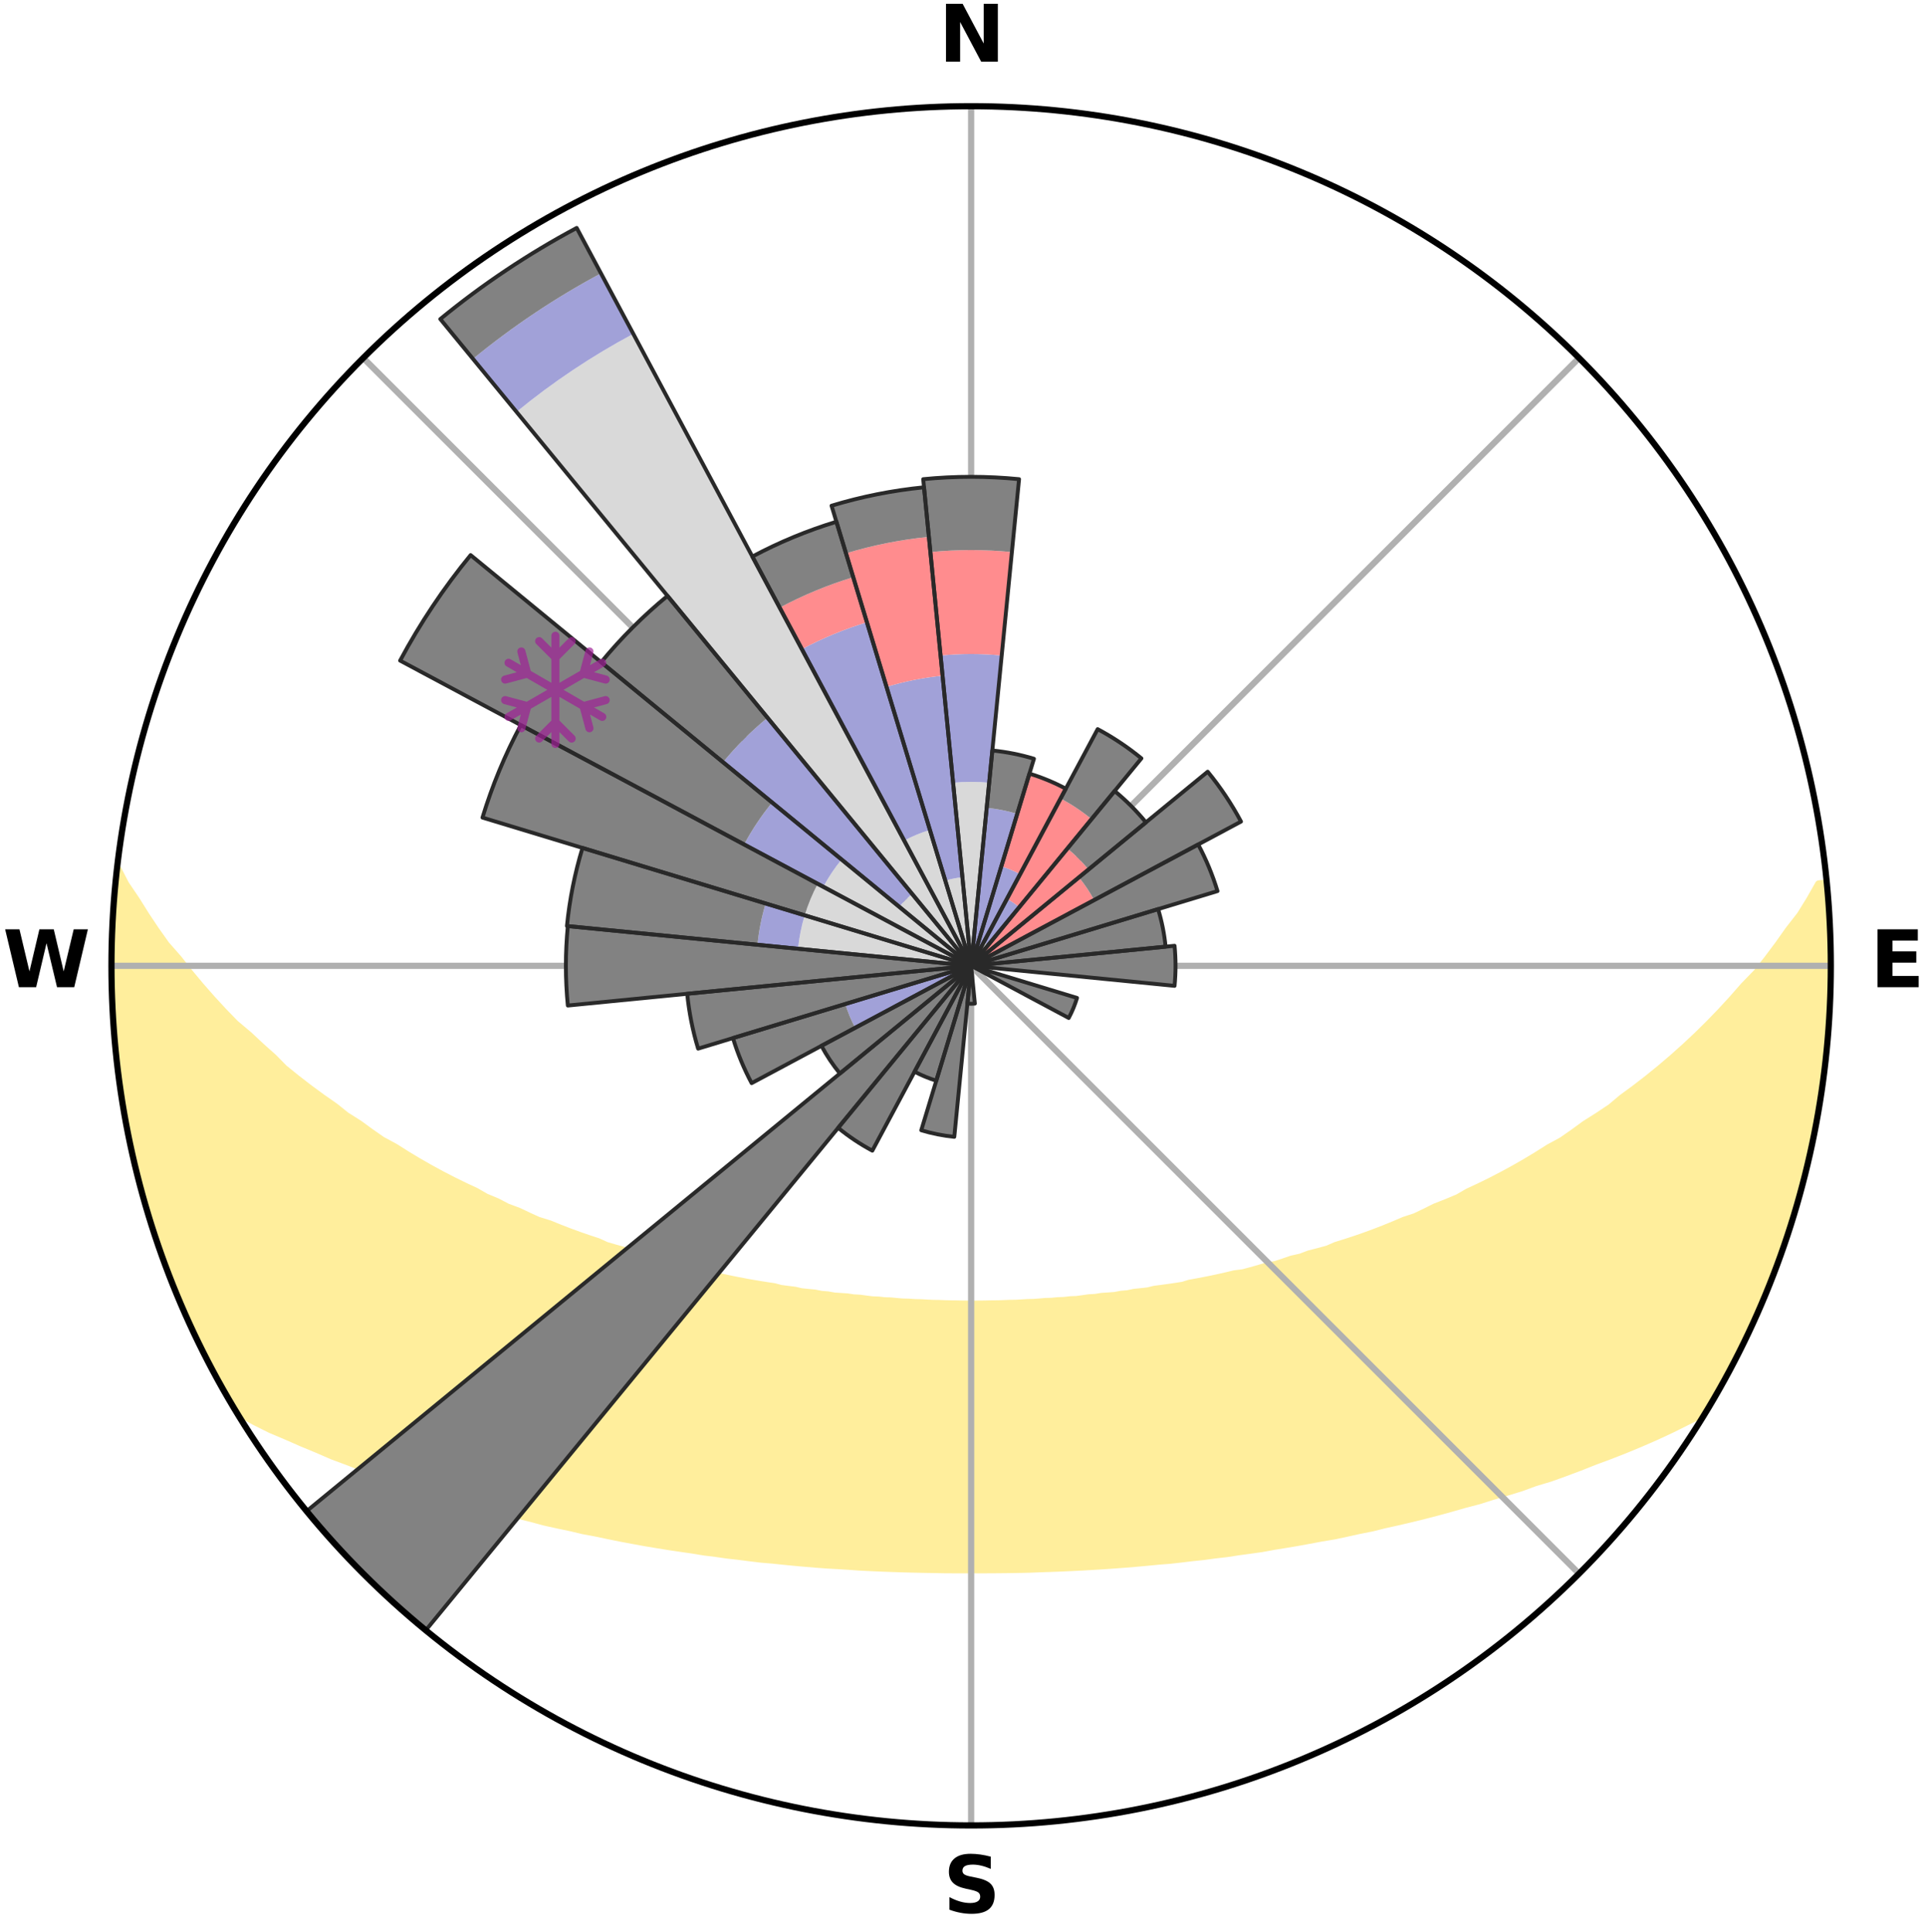 <?xml version="1.0" encoding="utf-8" standalone="no"?>
<!DOCTYPE svg PUBLIC "-//W3C//DTD SVG 1.1//EN"
  "http://www.w3.org/Graphics/SVG/1.1/DTD/svg11.dtd">
<svg xmlns:xlink="http://www.w3.org/1999/xlink" width="248.41pt" height="249.158pt" viewBox="0 0 248.41 249.158" xmlns="http://www.w3.org/2000/svg" version="1.1">
 <title>Ski Rose for Konaklı Kayak Merkezi</title>
 <defs>
  <style type="text/css">*{stroke-linejoin: round; stroke-linecap: butt}</style>
 </defs>
 <g id="figure_1">
  <g id="patch_1">
   <path d="M 0 249.158 
L 248.41 249.158 
L 248.41 0 
L 0 0 
z
" style="fill: #ffffff"/>
  </g>
  <g id="axes_1">
   <g id="patch_2">
    <path d="M 236.135 124.579 
C 236.135 110.018 233.267 95.599 227.695 82.147 
C 222.122 68.695 213.955 56.471 203.659 46.175 
C 193.363 35.879 181.139 27.711 167.687 22.139 
C 154.235 16.567 139.815 13.699 125.255 13.699 
C 110.694 13.699 96.275 16.567 82.823 22.139 
C 69.371 27.711 57.147 35.879 46.851 46.175 
C 36.555 56.471 28.387 68.695 22.815 82.147 
C 17.243 95.599 14.375 110.018 14.375 124.579 
C 14.375 139.14 17.243 153.559 22.815 167.011 
C 28.387 180.463 36.555 192.687 46.851 202.983 
C 57.147 213.279 69.371 221.447 82.823 227.019 
C 96.275 232.591 110.694 235.459 125.255 235.459 
C 139.815 235.459 154.235 232.591 167.687 227.019 
C 181.139 221.447 193.363 213.279 203.659 202.983 
C 213.955 192.687 222.122 180.463 227.695 167.011 
C 233.267 153.559 236.135 139.14 236.135 124.579 
M 125.255 124.579 
C 125.255 124.579 125.255 124.579 125.255 124.579 
C 125.255 124.579 125.255 124.579 125.255 124.579 
C 125.255 124.579 125.255 124.579 125.255 124.579 
C 125.255 124.579 125.255 124.579 125.255 124.579 
C 125.255 124.579 125.255 124.579 125.255 124.579 
C 125.255 124.579 125.255 124.579 125.255 124.579 
C 125.255 124.579 125.255 124.579 125.255 124.579 
C 125.255 124.579 125.255 124.579 125.255 124.579 
C 125.255 124.579 125.255 124.579 125.255 124.579 
C 125.255 124.579 125.255 124.579 125.255 124.579 
C 125.255 124.579 125.255 124.579 125.255 124.579 
C 125.255 124.579 125.255 124.579 125.255 124.579 
C 125.255 124.579 125.255 124.579 125.255 124.579 
C 125.255 124.579 125.255 124.579 125.255 124.579 
C 125.255 124.579 125.255 124.579 125.255 124.579 
C 125.255 124.579 125.255 124.579 125.255 124.579 
z
" style="fill: #ffffff"/>
   </g>
   <g id="PolyCollection_1">
    <defs>
     <path id="me0531c01fe" d="M 235.561 -135.2 
L 234.597 -135.108 
L 233.454 -133.095 
L 232.235 -131.122 
L 230.726 -129.184 
L 229.398 -127.306 
L 228.029 -125.476 
L 226.623 -123.694 
L 224.949 -121.968 
L 223.479 -120.291 
L 221.98 -118.663 
L 220.456 -117.087 
L 218.907 -115.561 
L 217.336 -114.088 
L 215.745 -112.666 
L 214.136 -111.296 
L 212.51 -109.977 
L 210.87 -108.711 
L 209.217 -107.497 
L 207.778 -106.284 
L 206.103 -105.169 
L 204.421 -104.105 
L 202.953 -103.032 
L 201.476 -102.001 
L 199.778 -101.082 
L 198.291 -100.141 
L 196.801 -99.243 
L 195.308 -98.387 
L 193.814 -97.573 
L 192.321 -96.799 
L 190.829 -96.066 
L 189.341 -95.374 
L 188.049 -94.628 
L 186.566 -94.01 
L 185.091 -93.43 
L 183.806 -92.788 
L 182.524 -92.178 
L 181.069 -91.702 
L 179.798 -91.155 
L 178.531 -90.638 
L 177.271 -90.15 
L 176.018 -89.691 
L 174.772 -89.259 
L 173.535 -88.854 
L 172.307 -88.475 
L 171.233 -88.006 
L 170.022 -87.676 
L 168.823 -87.369 
L 167.767 -86.967 
L 166.588 -86.704 
L 165.546 -86.344 
L 164.509 -86.004 
L 163.363 -85.8 
L 162.342 -85.497 
L 161.329 -85.212 
L 160.322 -84.943 
L 159.223 -84.807 
L 158.236 -84.57 
L 157.256 -84.347 
L 156.285 -84.139 
L 155.322 -83.945 
L 154.368 -83.764 
L 153.423 -83.594 
L 152.558 -83.328 
L 151.627 -83.183 
L 150.705 -83.049 
L 149.792 -82.924 
L 148.888 -82.808 
L 148.047 -82.602 
L 147.158 -82.504 
L 146.278 -82.414 
L 145.45 -82.239 
L 144.585 -82.164 
L 143.765 -82.008 
L 142.914 -81.947 
L 142.071 -81.889 
L 141.265 -81.759 
L 140.435 -81.711 
L 139.637 -81.597 
L 138.84 -81.491 
L 138.028 -81.458 
L 137.239 -81.366 
L 136.437 -81.339 
L 135.655 -81.261 
L 134.863 -81.239 
L 134.086 -81.172 
L 133.311 -81.112 
L 132.531 -81.097 
L 131.761 -81.048 
L 130.991 -81.005 
L 130.221 -80.996 
L 129.455 -80.963 
L 128.69 -80.937 
L 127.924 -80.931 
L 127.161 -80.914 
L 126.399 -80.903 
L 125.636 -80.9 
L 124.874 -80.9 
L 124.111 -80.908 
L 123.349 -80.922 
L 122.585 -80.93 
L 121.821 -80.953 
L 121.057 -80.982 
L 120.289 -80.994 
L 119.522 -81.032 
L 118.754 -81.078 
L 117.978 -81.094 
L 117.206 -81.149 
L 116.423 -81.167 
L 115.646 -81.234 
L 114.866 -81.308 
L 114.071 -81.334 
L 113.286 -81.421 
L 112.48 -81.452 
L 111.688 -81.552 
L 110.894 -81.66 
L 110.072 -81.705 
L 109.271 -81.828 
L 108.436 -81.882 
L 107.593 -81.939 
L 106.779 -82.086 
L 105.922 -82.156 
L 105.099 -82.322 
L 104.228 -82.406 
L 103.348 -82.496 
L 102.512 -82.691 
L 101.617 -82.799 
L 100.713 -82.915 
L 99.864 -83.144 
L 98.945 -83.281 
L 98.017 -83.428 
L 97.081 -83.585 
L 96.135 -83.755 
L 95.181 -83.936 
L 94.218 -84.131 
L 93.246 -84.339 
L 92.266 -84.561 
L 91.279 -84.798 
L 90.283 -85.051 
L 89.281 -85.32 
L 88.271 -85.606 
L 87.139 -85.792 
L 86.112 -86.113 
L 85.079 -86.454 
L 83.913 -86.696 
L 82.866 -87.077 
L 81.678 -87.361 
L 80.619 -87.784 
L 79.412 -88.114 
L 78.194 -88.468 
L 77.118 -88.96 
L 75.885 -89.364 
L 74.643 -89.795 
L 73.394 -90.253 
L 72.138 -90.74 
L 70.875 -91.255 
L 69.433 -91.697 
L 68.157 -92.275 
L 66.878 -92.883 
L 65.412 -93.427 
L 64.126 -94.101 
L 62.648 -94.717 
L 61.359 -95.46 
L 59.874 -96.151 
L 58.386 -96.881 
L 56.896 -97.652 
L 55.406 -98.464 
L 53.917 -99.317 
L 52.43 -100.212 
L 50.947 -101.15 
L 49.252 -102.066 
L 47.779 -103.093 
L 46.314 -104.163 
L 44.635 -105.224 
L 43.188 -106.385 
L 41.527 -107.544 
L 39.877 -108.755 
L 38.24 -110.018 
L 36.617 -111.332 
L 35.243 -112.729 
L 33.656 -114.143 
L 32.088 -115.608 
L 30.309 -117.107 
L 28.787 -118.679 
L 27.291 -120.302 
L 25.823 -121.975 
L 24.386 -123.699 
L 22.981 -125.472 
L 21.38 -127.299 
L 20.052 -129.172 
L 18.771 -131.092 
L 17.544 -133.056 
L 16.17 -135.083 
L 15.112 -137.128 
L 15.112 -137.128 
L 15.112 -137.128 
L 14.908 -135.204 
L 14.736 -133.277 
L 14.597 -131.347 
L 14.491 -129.415 
L 14.42 -127.481 
L 14.379 -125.547 
L 14.578 -123.613 
L 14.6 -121.681 
L 14.653 -119.75 
L 14.737 -117.82 
L 14.852 -115.89 
L 14.996 -113.962 
L 15.171 -112.037 
L 15.374 -110.113 
L 15.608 -108.192 
L 16.072 -106.308 
L 16.363 -104.397 
L 16.684 -102.49 
L 17.034 -100.587 
L 17.442 -98.696 
L 18.019 -96.846 
L 18.426 -94.953 
L 19.085 -93.13 
L 19.581 -91.26 
L 20.109 -89.398 
L 20.816 -87.595 
L 21.404 -85.751 
L 22.167 -83.972 
L 22.819 -82.149 
L 23.644 -80.398 
L 24.365 -78.601 
L 25.233 -76.871 
L 26.03 -75.107 
L 26.964 -73.412 
L 27.847 -71.691 
L 28.752 -69.98 
L 29.718 -68.303 
L 31.004 -66.822 
L 32.948 -65.773 
L 34.922 -64.789 
L 36.988 -63.915 
L 38.982 -63.041 
L 40.977 -62.216 
L 42.895 -61.382 
L 44.879 -60.645 
L 46.781 -59.891 
L 48.747 -59.235 
L 50.636 -58.562 
L 52.51 -57.921 
L 54.378 -57.32 
L 56.229 -56.748 
L 58.012 -56.152 
L 59.843 -55.65 
L 61.604 -55.116 
L 63.353 -54.612 
L 65.139 -54.193 
L 66.863 -53.744 
L 68.575 -53.322 
L 70.231 -52.871 
L 71.918 -52.499 
L 73.591 -52.15 
L 75.21 -51.763 
L 76.857 -51.458 
L 78.457 -51.121 
L 80.042 -50.798 
L 81.62 -50.502 
L 83.183 -50.217 
L 84.739 -49.958 
L 86.279 -49.708 
L 87.812 -49.481 
L 89.33 -49.262 
L 90.819 -49.016 
L 92.32 -48.834 
L 93.791 -48.618 
L 95.268 -48.454 
L 96.723 -48.266 
L 98.169 -48.091 
L 99.622 -47.97 
L 101.053 -47.82 
L 102.477 -47.681 
L 103.894 -47.553 
L 105.305 -47.437 
L 106.709 -47.331 
L 108.113 -47.255 
L 109.505 -47.167 
L 110.889 -47.069 
L 112.273 -47 
L 113.652 -46.94 
L 115.026 -46.887 
L 116.398 -46.842 
L 117.766 -46.805 
L 119.132 -46.775 
L 120.495 -46.752 
L 121.856 -46.725 
L 123.216 -46.718 
L 124.575 -46.718 
L 125.934 -46.719 
L 127.294 -46.72 
L 128.654 -46.728 
L 130.016 -46.742 
L 131.379 -46.764 
L 132.745 -46.792 
L 134.111 -46.847 
L 135.482 -46.893 
L 136.857 -46.946 
L 138.236 -47.008 
L 139.619 -47.078 
L 141.007 -47.156 
L 142.4 -47.244 
L 143.798 -47.341 
L 145.202 -47.448 
L 146.613 -47.565 
L 148.029 -47.693 
L 149.453 -47.833 
L 150.897 -47.944 
L 152.335 -48.106 
L 153.781 -48.281 
L 155.25 -48.433 
L 156.712 -48.634 
L 158.203 -48.803 
L 159.683 -49.033 
L 161.191 -49.237 
L 162.714 -49.448 
L 164.221 -49.726 
L 165.761 -49.977 
L 167.315 -50.237 
L 168.878 -50.522 
L 170.455 -50.819 
L 172.076 -51.085 
L 173.673 -51.427 
L 175.285 -51.785 
L 176.945 -52.112 
L 178.575 -52.52 
L 180.262 -52.893 
L 181.961 -53.289 
L 183.674 -53.711 
L 185.399 -54.159 
L 187.136 -54.635 
L 188.885 -55.139 
L 190.703 -55.611 
L 192.475 -56.175 
L 194.315 -56.714 
L 196.172 -57.281 
L 197.975 -57.944 
L 199.917 -58.524 
L 201.802 -59.201 
L 203.701 -59.913 
L 205.603 -60.667 
L 207.586 -61.404 
L 209.577 -62.184 
L 211.572 -63.009 
L 213.568 -63.883 
L 215.557 -64.809 
L 217.532 -65.792 
L 219.555 -66.792 
L 220.778 -68.312 
L 221.755 -69.982 
L 222.676 -71.684 
L 223.604 -73.382 
L 224.426 -75.134 
L 225.333 -76.844 
L 226.082 -78.629 
L 226.908 -80.379 
L 227.606 -82.184 
L 228.343 -83.972 
L 229.035 -85.777 
L 229.665 -87.606 
L 230.25 -89.448 
L 230.972 -91.246 
L 231.554 -93.092 
L 232.033 -94.967 
L 232.544 -96.832 
L 233.066 -98.696 
L 233.426 -100.598 
L 233.865 -102.482 
L 234.26 -104.376 
L 234.612 -106.279 
L 234.818 -108.205 
L 235.08 -110.12 
L 235.411 -112.028 
L 235.594 -113.955 
L 235.737 -115.884 
L 235.927 -117.81 
L 235.99 -119.744 
L 236.016 -121.679 
L 236.005 -123.613 
L 236.086 -125.546 
L 236.087 -127.481 
L 235.973 -129.413 
L 235.826 -131.342 
L 235.772 -133.277 
L 235.561 -135.2 
z
" style="stroke: #ffee9c"/>
    </defs>
    <g clip-path="url(#p25ec8f9c83)">
     <use xlink:href="#me0531c01fe" x="0" y="249.158" style="fill: #ffee9c; stroke: #ffee9c"/>
    </g>
   </g>
   <g id="matplotlib.axis_1">
    <g id="xtick_1">
     <g id="line2d_1">
      <path d="M 125.255 124.579 
L 125.255 13.699 
" clip-path="url(#p25ec8f9c83)" style="fill: none; stroke: #b0b0b0; stroke-width: 0.8; stroke-linecap: square"/>
     </g>
     <g id="text_1">
      <!-- N -->
      <g transform="translate(121.07 7.958) scale(0.1 -0.1)">
       <defs>
        <path id="DejaVuSans-Bold-4e" d="M 588 4666 
L 1931 4666 
L 3628 1466 
L 3628 4666 
L 4769 4666 
L 4769 0 
L 3425 0 
L 1728 3200 
L 1728 0 
L 588 0 
L 588 4666 
z
" transform="scale(0.016)"/>
       </defs>
       <use xlink:href="#DejaVuSans-Bold-4e"/>
      </g>
     </g>
    </g>
    <g id="xtick_2">
     <g id="line2d_2">
      <path d="M 125.255 124.579 
L 203.659 46.175 
" clip-path="url(#p25ec8f9c83)" style="fill: none; stroke: #b0b0b0; stroke-width: 0.8; stroke-linecap: square"/>
     </g>
    </g>
    <g id="xtick_3">
     <g id="line2d_3">
      <path d="M 125.255 124.579 
L 236.135 124.579 
" clip-path="url(#p25ec8f9c83)" style="fill: none; stroke: #b0b0b0; stroke-width: 0.8; stroke-linecap: square"/>
     </g>
     <g id="text_2">
      <!-- E -->
      <g transform="translate(241.219 127.338) scale(0.1 -0.1)">
       <defs>
        <path id="DejaVuSans-Bold-45" d="M 588 4666 
L 3834 4666 
L 3834 3756 
L 1791 3756 
L 1791 2888 
L 3713 2888 
L 3713 1978 
L 1791 1978 
L 1791 909 
L 3903 909 
L 3903 0 
L 588 0 
L 588 4666 
z
" transform="scale(0.016)"/>
       </defs>
       <use xlink:href="#DejaVuSans-Bold-45"/>
      </g>
     </g>
    </g>
    <g id="xtick_4">
     <g id="line2d_4">
      <path d="M 125.255 124.579 
L 203.659 202.983 
" clip-path="url(#p25ec8f9c83)" style="fill: none; stroke: #b0b0b0; stroke-width: 0.8; stroke-linecap: square"/>
     </g>
    </g>
    <g id="xtick_5">
     <g id="line2d_5">
      <path d="M 125.255 124.579 
L 125.255 235.459 
" clip-path="url(#p25ec8f9c83)" style="fill: none; stroke: #b0b0b0; stroke-width: 0.8; stroke-linecap: square"/>
     </g>
     <g id="text_3">
      <!-- S -->
      <g transform="translate(121.654 246.718) scale(0.1 -0.1)">
       <defs>
        <path id="DejaVuSans-Bold-53" d="M 3834 4519 
L 3834 3531 
Q 3450 3703 3084 3790 
Q 2719 3878 2394 3878 
Q 1963 3878 1756 3759 
Q 1550 3641 1550 3391 
Q 1550 3203 1689 3098 
Q 1828 2994 2194 2919 
L 2706 2816 
Q 3484 2659 3812 2340 
Q 4141 2022 4141 1434 
Q 4141 663 3683 286 
Q 3225 -91 2284 -91 
Q 1841 -91 1394 -6 
Q 947 78 500 244 
L 500 1259 
Q 947 1022 1364 901 
Q 1781 781 2169 781 
Q 2563 781 2772 912 
Q 2981 1044 2981 1288 
Q 2981 1506 2839 1625 
Q 2697 1744 2272 1838 
L 1806 1941 
Q 1106 2091 782 2419 
Q 459 2747 459 3303 
Q 459 4000 909 4375 
Q 1359 4750 2203 4750 
Q 2588 4750 2994 4692 
Q 3400 4634 3834 4519 
z
" transform="scale(0.016)"/>
       </defs>
       <use xlink:href="#DejaVuSans-Bold-53"/>
      </g>
     </g>
    </g>
    <g id="xtick_6">
     <g id="line2d_6">
      <path d="M 125.255 124.579 
L 46.851 202.983 
" clip-path="url(#p25ec8f9c83)" style="fill: none; stroke: #b0b0b0; stroke-width: 0.8; stroke-linecap: square"/>
     </g>
    </g>
    <g id="xtick_7">
     <g id="line2d_7">
      <path d="M 125.255 124.579 
L 14.375 124.579 
" clip-path="url(#p25ec8f9c83)" style="fill: none; stroke: #b0b0b0; stroke-width: 0.8; stroke-linecap: square"/>
     </g>
     <g id="text_4">
      <!-- W -->
      <g transform="translate(0.36 127.338) scale(0.1 -0.1)">
       <defs>
        <path id="DejaVuSans-Bold-57" d="M 191 4666 
L 1344 4666 
L 2150 1275 
L 2950 4666 
L 4109 4666 
L 4909 1275 
L 5716 4666 
L 6859 4666 
L 5759 0 
L 4372 0 
L 3525 3547 
L 2688 0 
L 1300 0 
L 191 4666 
z
" transform="scale(0.016)"/>
       </defs>
       <use xlink:href="#DejaVuSans-Bold-57"/>
      </g>
     </g>
    </g>
    <g id="xtick_8">
     <g id="line2d_8">
      <path d="M 125.255 124.579 
L 46.851 46.175 
" clip-path="url(#p25ec8f9c83)" style="fill: none; stroke: #b0b0b0; stroke-width: 0.8; stroke-linecap: square"/>
     </g>
    </g>
   </g>
   <g id="matplotlib.axis_2"/>
   <g id="patch_3">
    <path d="M 125.255 124.579 
C 125.255 124.579 125.255 124.579 125.255 124.579 
C 125.255 124.579 125.255 124.579 125.255 124.579 
L 127.581 100.962 
C 126.808 100.886 126.032 100.847 125.255 100.847 
C 124.478 100.847 123.702 100.886 122.929 100.962 
z
" clip-path="url(#p25ec8f9c83)" style="fill: #d9d9d9"/>
   </g>
   <g id="patch_4">
    <path d="M 125.255 124.579 
C 125.255 124.579 125.255 124.579 125.255 124.579 
C 125.255 124.579 125.255 124.579 125.255 124.579 
L 125.255 124.579 
C 125.255 124.579 125.255 124.579 125.255 124.579 
C 125.255 124.579 125.255 124.579 125.255 124.579 
z
" clip-path="url(#p25ec8f9c83)" style="fill: #d9d9d9"/>
   </g>
   <g id="patch_5">
    <path d="M 125.255 124.579 
C 125.255 124.579 125.255 124.579 125.255 124.579 
C 125.255 124.579 125.255 124.579 125.255 124.579 
L 125.255 124.579 
C 125.255 124.579 125.255 124.579 125.255 124.579 
C 125.255 124.579 125.255 124.579 125.255 124.579 
z
" clip-path="url(#p25ec8f9c83)" style="fill: #d9d9d9"/>
   </g>
   <g id="patch_6">
    <path d="M 125.255 124.579 
C 125.255 124.579 125.255 124.579 125.255 124.579 
C 125.255 124.579 125.255 124.579 125.255 124.579 
L 127.451 121.903 
C 127.363 121.831 127.272 121.764 127.178 121.701 
C 127.084 121.638 126.987 121.58 126.887 121.526 
z
" clip-path="url(#p25ec8f9c83)" style="fill: #d9d9d9"/>
   </g>
   <g id="patch_7">
    <path d="M 125.255 124.579 
C 125.255 124.579 125.255 124.579 125.255 124.579 
C 125.255 124.579 125.255 124.579 125.255 124.579 
L 125.255 124.579 
C 125.255 124.579 125.255 124.579 125.255 124.579 
C 125.255 124.579 125.255 124.579 125.255 124.579 
z
" clip-path="url(#p25ec8f9c83)" style="fill: #d9d9d9"/>
   </g>
   <g id="patch_8">
    <path d="M 125.255 124.579 
C 125.255 124.579 125.255 124.579 125.255 124.579 
C 125.255 124.579 125.255 124.579 125.255 124.579 
L 125.255 124.579 
C 125.255 124.579 125.255 124.579 125.255 124.579 
C 125.255 124.579 125.255 124.579 125.255 124.579 
z
" clip-path="url(#p25ec8f9c83)" style="fill: #d9d9d9"/>
   </g>
   <g id="patch_9">
    <path d="M 125.255 124.579 
C 125.255 124.579 125.255 124.579 125.255 124.579 
C 125.255 124.579 125.255 124.579 125.255 124.579 
L 125.255 124.579 
C 125.255 124.579 125.255 124.579 125.255 124.579 
C 125.255 124.579 125.255 124.579 125.255 124.579 
z
" clip-path="url(#p25ec8f9c83)" style="fill: #d9d9d9"/>
   </g>
   <g id="patch_10">
    <path d="M 125.255 124.579 
C 125.255 124.579 125.255 124.579 125.255 124.579 
C 125.255 124.579 125.255 124.579 125.255 124.579 
L 125.255 124.579 
C 125.255 124.579 125.255 124.579 125.255 124.579 
C 125.255 124.579 125.255 124.579 125.255 124.579 
z
" clip-path="url(#p25ec8f9c83)" style="fill: #d9d9d9"/>
   </g>
   <g id="patch_11">
    <path d="M 125.255 124.579 
C 125.255 124.579 125.255 124.579 125.255 124.579 
C 125.255 124.579 125.255 124.579 125.255 124.579 
L 125.255 124.579 
C 125.255 124.579 125.255 124.579 125.255 124.579 
C 125.255 124.579 125.255 124.579 125.255 124.579 
z
" clip-path="url(#p25ec8f9c83)" style="fill: #d9d9d9"/>
   </g>
   <g id="patch_12">
    <path d="M 125.255 124.579 
C 125.255 124.579 125.255 124.579 125.255 124.579 
C 125.255 124.579 125.255 124.579 125.255 124.579 
L 125.255 124.579 
C 125.255 124.579 125.255 124.579 125.255 124.579 
C 125.255 124.579 125.255 124.579 125.255 124.579 
z
" clip-path="url(#p25ec8f9c83)" style="fill: #d9d9d9"/>
   </g>
   <g id="patch_13">
    <path d="M 125.255 124.579 
C 125.255 124.579 125.255 124.579 125.255 124.579 
C 125.255 124.579 125.255 124.579 125.255 124.579 
L 125.255 124.579 
C 125.255 124.579 125.255 124.579 125.255 124.579 
C 125.255 124.579 125.255 124.579 125.255 124.579 
z
" clip-path="url(#p25ec8f9c83)" style="fill: #d9d9d9"/>
   </g>
   <g id="patch_14">
    <path d="M 125.255 124.579 
C 125.255 124.579 125.255 124.579 125.255 124.579 
C 125.255 124.579 125.255 124.579 125.255 124.579 
L 125.255 124.579 
C 125.255 124.579 125.255 124.579 125.255 124.579 
C 125.255 124.579 125.255 124.579 125.255 124.579 
z
" clip-path="url(#p25ec8f9c83)" style="fill: #d9d9d9"/>
   </g>
   <g id="patch_15">
    <path d="M 125.255 124.579 
C 125.255 124.579 125.255 124.579 125.255 124.579 
C 125.255 124.579 125.255 124.579 125.255 124.579 
L 125.255 124.579 
C 125.255 124.579 125.255 124.579 125.255 124.579 
C 125.255 124.579 125.255 124.579 125.255 124.579 
z
" clip-path="url(#p25ec8f9c83)" style="fill: #d9d9d9"/>
   </g>
   <g id="patch_16">
    <path d="M 125.255 124.579 
C 125.255 124.579 125.255 124.579 125.255 124.579 
C 125.255 124.579 125.255 124.579 125.255 124.579 
L 125.255 124.579 
C 125.255 124.579 125.255 124.579 125.255 124.579 
C 125.255 124.579 125.255 124.579 125.255 124.579 
z
" clip-path="url(#p25ec8f9c83)" style="fill: #d9d9d9"/>
   </g>
   <g id="patch_17">
    <path d="M 125.255 124.579 
C 125.255 124.579 125.255 124.579 125.255 124.579 
C 125.255 124.579 125.255 124.579 125.255 124.579 
L 125.255 124.579 
C 125.255 124.579 125.255 124.579 125.255 124.579 
C 125.255 124.579 125.255 124.579 125.255 124.579 
z
" clip-path="url(#p25ec8f9c83)" style="fill: #d9d9d9"/>
   </g>
   <g id="patch_18">
    <path d="M 125.255 124.579 
C 125.255 124.579 125.255 124.579 125.255 124.579 
C 125.255 124.579 125.255 124.579 125.255 124.579 
L 125.255 124.579 
C 125.255 124.579 125.255 124.579 125.255 124.579 
C 125.255 124.579 125.255 124.579 125.255 124.579 
z
" clip-path="url(#p25ec8f9c83)" style="fill: #d9d9d9"/>
   </g>
   <g id="patch_19">
    <path d="M 125.255 124.579 
C 125.255 124.579 125.255 124.579 125.255 124.579 
C 125.255 124.579 125.255 124.579 125.255 124.579 
L 125.255 124.579 
C 125.255 124.579 125.255 124.579 125.255 124.579 
C 125.255 124.579 125.255 124.579 125.255 124.579 
z
" clip-path="url(#p25ec8f9c83)" style="fill: #d9d9d9"/>
   </g>
   <g id="patch_20">
    <path d="M 125.255 124.579 
C 125.255 124.579 125.255 124.579 125.255 124.579 
C 125.255 124.579 125.255 124.579 125.255 124.579 
L 125.255 124.579 
C 125.255 124.579 125.255 124.579 125.255 124.579 
C 125.255 124.579 125.255 124.579 125.255 124.579 
z
" clip-path="url(#p25ec8f9c83)" style="fill: #d9d9d9"/>
   </g>
   <g id="patch_21">
    <path d="M 125.255 124.579 
C 125.255 124.579 125.255 124.579 125.255 124.579 
C 125.255 124.579 125.255 124.579 125.255 124.579 
L 125.255 124.579 
C 125.255 124.579 125.255 124.579 125.255 124.579 
C 125.255 124.579 125.255 124.579 125.255 124.579 
z
" clip-path="url(#p25ec8f9c83)" style="fill: #d9d9d9"/>
   </g>
   <g id="patch_22">
    <path d="M 125.255 124.579 
C 125.255 124.579 125.255 124.579 125.255 124.579 
C 125.255 124.579 125.255 124.579 125.255 124.579 
L 125.255 124.579 
C 125.255 124.579 125.255 124.579 125.255 124.579 
C 125.255 124.579 125.255 124.579 125.255 124.579 
z
" clip-path="url(#p25ec8f9c83)" style="fill: #d9d9d9"/>
   </g>
   <g id="patch_23">
    <path d="M 125.255 124.579 
C 125.255 124.579 125.255 124.579 125.255 124.579 
C 125.255 124.579 125.255 124.579 125.255 124.579 
L 125.255 124.579 
C 125.255 124.579 125.255 124.579 125.255 124.579 
C 125.255 124.579 125.255 124.579 125.255 124.579 
z
" clip-path="url(#p25ec8f9c83)" style="fill: #d9d9d9"/>
   </g>
   <g id="patch_24">
    <path d="M 125.255 124.579 
C 125.255 124.579 125.255 124.579 125.255 124.579 
C 125.255 124.579 125.255 124.579 125.255 124.579 
L 125.255 124.579 
C 125.255 124.579 125.255 124.579 125.255 124.579 
C 125.255 124.579 125.255 124.579 125.255 124.579 
z
" clip-path="url(#p25ec8f9c83)" style="fill: #d9d9d9"/>
   </g>
   <g id="patch_25">
    <path d="M 125.255 124.579 
C 125.255 124.579 125.255 124.579 125.255 124.579 
C 125.255 124.579 125.255 124.579 125.255 124.579 
L 125.255 124.579 
C 125.255 124.579 125.255 124.579 125.255 124.579 
C 125.255 124.579 125.255 124.579 125.255 124.579 
z
" clip-path="url(#p25ec8f9c83)" style="fill: #d9d9d9"/>
   </g>
   <g id="patch_26">
    <path d="M 125.255 124.579 
C 125.255 124.579 125.255 124.579 125.255 124.579 
C 125.255 124.579 125.255 124.579 125.255 124.579 
L 125.255 124.579 
C 125.255 124.579 125.255 124.579 125.255 124.579 
C 125.255 124.579 125.255 124.579 125.255 124.579 
z
" clip-path="url(#p25ec8f9c83)" style="fill: #d9d9d9"/>
   </g>
   <g id="patch_27">
    <path d="M 125.255 124.579 
C 125.255 124.579 125.255 124.579 125.255 124.579 
C 125.255 124.579 125.255 124.579 125.255 124.579 
L 125.255 124.579 
C 125.255 124.579 125.255 124.579 125.255 124.579 
C 125.255 124.579 125.255 124.579 125.255 124.579 
z
" clip-path="url(#p25ec8f9c83)" style="fill: #d9d9d9"/>
   </g>
   <g id="patch_28">
    <path d="M 125.255 124.579 
C 125.255 124.579 125.255 124.579 125.255 124.579 
C 125.255 124.579 125.255 124.579 125.255 124.579 
L 103.787 118.067 
C 103.574 118.77 103.395 119.482 103.252 120.202 
C 103.109 120.923 103.001 121.649 102.929 122.38 
z
" clip-path="url(#p25ec8f9c83)" style="fill: #d9d9d9"/>
   </g>
   <g id="patch_29">
    <path d="M 125.255 124.579 
C 125.255 124.579 125.255 124.579 125.255 124.579 
C 125.255 124.579 125.255 124.579 125.255 124.579 
L 105.47 114.004 
C 105.124 114.651 104.81 115.316 104.529 115.994 
C 104.248 116.672 104 117.364 103.787 118.067 
z
" clip-path="url(#p25ec8f9c83)" style="fill: #d9d9d9"/>
   </g>
   <g id="patch_30">
    <path d="M 125.255 124.579 
C 125.255 124.579 125.255 124.579 125.255 124.579 
C 125.255 124.579 125.255 124.579 125.255 124.579 
L 108.544 110.865 
C 108.095 111.412 107.673 111.981 107.28 112.569 
C 106.887 113.157 106.523 113.764 106.19 114.388 
z
" clip-path="url(#p25ec8f9c83)" style="fill: #d9d9d9"/>
   </g>
   <g id="patch_31">
    <path d="M 125.255 124.579 
C 125.255 124.579 125.255 124.579 125.255 124.579 
C 125.255 124.579 125.255 124.579 125.255 124.579 
L 117.648 115.31 
C 117.344 115.559 117.053 115.822 116.776 116.1 
C 116.498 116.377 116.234 116.668 115.985 116.972 
z
" clip-path="url(#p25ec8f9c83)" style="fill: #d9d9d9"/>
   </g>
   <g id="patch_32">
    <path d="M 125.255 124.579 
C 125.255 124.579 125.255 124.579 125.255 124.579 
C 125.255 124.579 125.255 124.579 125.255 124.579 
L 81.683 43.061 
C 79.014 44.487 76.418 46.043 73.902 47.724 
C 71.387 49.405 68.955 51.209 66.616 53.128 
z
" clip-path="url(#p25ec8f9c83)" style="fill: #d9d9d9"/>
   </g>
   <g id="patch_33">
    <path d="M 125.255 124.579 
C 125.255 124.579 125.255 124.579 125.255 124.579 
C 125.255 124.579 125.255 124.579 125.255 124.579 
L 119.938 107.051 
C 119.364 107.225 118.799 107.427 118.245 107.656 
C 117.691 107.886 117.149 108.142 116.62 108.425 
z
" clip-path="url(#p25ec8f9c83)" style="fill: #d9d9d9"/>
   </g>
   <g id="patch_34">
    <path d="M 125.255 124.579 
C 125.255 124.579 125.255 124.579 125.255 124.579 
C 125.255 124.579 125.255 124.579 125.255 124.579 
L 124.13 113.153 
C 123.756 113.19 123.384 113.245 123.015 113.319 
C 122.646 113.392 122.282 113.483 121.922 113.593 
z
" clip-path="url(#p25ec8f9c83)" style="fill: #d9d9d9"/>
   </g>
   <g id="patch_35">
    <path d="M 122.929 100.962 
C 123.702 100.886 124.478 100.847 125.255 100.847 
C 126.032 100.847 126.808 100.886 127.581 100.962 
L 129.197 84.552 
C 127.887 84.423 126.571 84.359 125.255 84.359 
C 123.938 84.359 122.623 84.423 121.313 84.552 
z
" clip-path="url(#p25ec8f9c83)" style="fill: #a1a1d8"/>
   </g>
   <g id="patch_36">
    <path d="M 125.255 124.579 
C 125.255 124.579 125.255 124.579 125.255 124.579 
C 125.255 124.579 125.255 124.579 125.255 124.579 
L 131.2 104.982 
C 130.558 104.787 129.908 104.624 129.25 104.493 
C 128.593 104.363 127.929 104.264 127.262 104.198 
z
" clip-path="url(#p25ec8f9c83)" style="fill: #a1a1d8"/>
   </g>
   <g id="patch_37">
    <path d="M 125.255 124.579 
C 125.255 124.579 125.255 124.579 125.255 124.579 
C 125.255 124.579 125.255 124.579 125.255 124.579 
L 131.575 112.755 
C 131.188 112.548 130.791 112.361 130.385 112.193 
C 129.98 112.025 129.567 111.877 129.147 111.75 
z
" clip-path="url(#p25ec8f9c83)" style="fill: #a1a1d8"/>
   </g>
   <g id="patch_38">
    <path d="M 126.887 121.526 
C 126.987 121.58 127.084 121.638 127.178 121.701 
C 127.272 121.764 127.363 121.831 127.451 121.903 
L 131.466 117.011 
C 131.218 116.807 130.961 116.616 130.694 116.438 
C 130.428 116.26 130.153 116.095 129.87 115.944 
z
" clip-path="url(#p25ec8f9c83)" style="fill: #a1a1d8"/>
   </g>
   <g id="patch_39">
    <path d="M 125.255 124.579 
C 125.255 124.579 125.255 124.579 125.255 124.579 
C 125.255 124.579 125.255 124.579 125.255 124.579 
L 125.255 124.579 
C 125.255 124.579 125.255 124.579 125.255 124.579 
C 125.255 124.579 125.255 124.579 125.255 124.579 
z
" clip-path="url(#p25ec8f9c83)" style="fill: #a1a1d8"/>
   </g>
   <g id="patch_40">
    <path d="M 125.255 124.579 
C 125.255 124.579 125.255 124.579 125.255 124.579 
C 125.255 124.579 125.255 124.579 125.255 124.579 
L 125.255 124.579 
C 125.255 124.579 125.255 124.579 125.255 124.579 
C 125.255 124.579 125.255 124.579 125.255 124.579 
z
" clip-path="url(#p25ec8f9c83)" style="fill: #a1a1d8"/>
   </g>
   <g id="patch_41">
    <path d="M 125.255 124.579 
C 125.255 124.579 125.255 124.579 125.255 124.579 
C 125.255 124.579 125.255 124.579 125.255 124.579 
L 125.255 124.579 
C 125.255 124.579 125.255 124.579 125.255 124.579 
C 125.255 124.579 125.255 124.579 125.255 124.579 
z
" clip-path="url(#p25ec8f9c83)" style="fill: #a1a1d8"/>
   </g>
   <g id="patch_42">
    <path d="M 125.255 124.579 
C 125.255 124.579 125.255 124.579 125.255 124.579 
C 125.255 124.579 125.255 124.579 125.255 124.579 
L 125.255 124.579 
C 125.255 124.579 125.255 124.579 125.255 124.579 
C 125.255 124.579 125.255 124.579 125.255 124.579 
z
" clip-path="url(#p25ec8f9c83)" style="fill: #a1a1d8"/>
   </g>
   <g id="patch_43">
    <path d="M 125.255 124.579 
C 125.255 124.579 125.255 124.579 125.255 124.579 
C 125.255 124.579 125.255 124.579 125.255 124.579 
L 125.255 124.579 
C 125.255 124.579 125.255 124.579 125.255 124.579 
C 125.255 124.579 125.255 124.579 125.255 124.579 
z
" clip-path="url(#p25ec8f9c83)" style="fill: #a1a1d8"/>
   </g>
   <g id="patch_44">
    <path d="M 125.255 124.579 
C 125.255 124.579 125.255 124.579 125.255 124.579 
C 125.255 124.579 125.255 124.579 125.255 124.579 
L 125.255 124.579 
C 125.255 124.579 125.255 124.579 125.255 124.579 
C 125.255 124.579 125.255 124.579 125.255 124.579 
z
" clip-path="url(#p25ec8f9c83)" style="fill: #a1a1d8"/>
   </g>
   <g id="patch_45">
    <path d="M 125.255 124.579 
C 125.255 124.579 125.255 124.579 125.255 124.579 
C 125.255 124.579 125.255 124.579 125.255 124.579 
L 125.255 124.579 
C 125.255 124.579 125.255 124.579 125.255 124.579 
C 125.255 124.579 125.255 124.579 125.255 124.579 
z
" clip-path="url(#p25ec8f9c83)" style="fill: #a1a1d8"/>
   </g>
   <g id="patch_46">
    <path d="M 125.255 124.579 
C 125.255 124.579 125.255 124.579 125.255 124.579 
C 125.255 124.579 125.255 124.579 125.255 124.579 
L 125.255 124.579 
C 125.255 124.579 125.255 124.579 125.255 124.579 
C 125.255 124.579 125.255 124.579 125.255 124.579 
z
" clip-path="url(#p25ec8f9c83)" style="fill: #a1a1d8"/>
   </g>
   <g id="patch_47">
    <path d="M 125.255 124.579 
C 125.255 124.579 125.255 124.579 125.255 124.579 
C 125.255 124.579 125.255 124.579 125.255 124.579 
L 125.255 124.579 
C 125.255 124.579 125.255 124.579 125.255 124.579 
C 125.255 124.579 125.255 124.579 125.255 124.579 
z
" clip-path="url(#p25ec8f9c83)" style="fill: #a1a1d8"/>
   </g>
   <g id="patch_48">
    <path d="M 125.255 124.579 
C 125.255 124.579 125.255 124.579 125.255 124.579 
C 125.255 124.579 125.255 124.579 125.255 124.579 
L 125.255 124.579 
C 125.255 124.579 125.255 124.579 125.255 124.579 
C 125.255 124.579 125.255 124.579 125.255 124.579 
z
" clip-path="url(#p25ec8f9c83)" style="fill: #a1a1d8"/>
   </g>
   <g id="patch_49">
    <path d="M 125.255 124.579 
C 125.255 124.579 125.255 124.579 125.255 124.579 
C 125.255 124.579 125.255 124.579 125.255 124.579 
L 125.255 124.579 
C 125.255 124.579 125.255 124.579 125.255 124.579 
C 125.255 124.579 125.255 124.579 125.255 124.579 
z
" clip-path="url(#p25ec8f9c83)" style="fill: #a1a1d8"/>
   </g>
   <g id="patch_50">
    <path d="M 125.255 124.579 
C 125.255 124.579 125.255 124.579 125.255 124.579 
C 125.255 124.579 125.255 124.579 125.255 124.579 
L 125.255 124.579 
C 125.255 124.579 125.255 124.579 125.255 124.579 
C 125.255 124.579 125.255 124.579 125.255 124.579 
z
" clip-path="url(#p25ec8f9c83)" style="fill: #a1a1d8"/>
   </g>
   <g id="patch_51">
    <path d="M 125.255 124.579 
C 125.255 124.579 125.255 124.579 125.255 124.579 
C 125.255 124.579 125.255 124.579 125.255 124.579 
L 125.255 124.579 
C 125.255 124.579 125.255 124.579 125.255 124.579 
C 125.255 124.579 125.255 124.579 125.255 124.579 
z
" clip-path="url(#p25ec8f9c83)" style="fill: #a1a1d8"/>
   </g>
   <g id="patch_52">
    <path d="M 125.255 124.579 
C 125.255 124.579 125.255 124.579 125.255 124.579 
C 125.255 124.579 125.255 124.579 125.255 124.579 
L 125.255 124.579 
C 125.255 124.579 125.255 124.579 125.255 124.579 
C 125.255 124.579 125.255 124.579 125.255 124.579 
z
" clip-path="url(#p25ec8f9c83)" style="fill: #a1a1d8"/>
   </g>
   <g id="patch_53">
    <path d="M 125.255 124.579 
C 125.255 124.579 125.255 124.579 125.255 124.579 
C 125.255 124.579 125.255 124.579 125.255 124.579 
L 125.255 124.579 
C 125.255 124.579 125.255 124.579 125.255 124.579 
C 125.255 124.579 125.255 124.579 125.255 124.579 
z
" clip-path="url(#p25ec8f9c83)" style="fill: #a1a1d8"/>
   </g>
   <g id="patch_54">
    <path d="M 125.255 124.579 
C 125.255 124.579 125.255 124.579 125.255 124.579 
C 125.255 124.579 125.255 124.579 125.255 124.579 
L 125.255 124.579 
C 125.255 124.579 125.255 124.579 125.255 124.579 
C 125.255 124.579 125.255 124.579 125.255 124.579 
z
" clip-path="url(#p25ec8f9c83)" style="fill: #a1a1d8"/>
   </g>
   <g id="patch_55">
    <path d="M 125.255 124.579 
C 125.255 124.579 125.255 124.579 125.255 124.579 
C 125.255 124.579 125.255 124.579 125.255 124.579 
L 125.255 124.579 
C 125.255 124.579 125.255 124.579 125.255 124.579 
C 125.255 124.579 125.255 124.579 125.255 124.579 
z
" clip-path="url(#p25ec8f9c83)" style="fill: #a1a1d8"/>
   </g>
   <g id="patch_56">
    <path d="M 125.255 124.579 
C 125.255 124.579 125.255 124.579 125.255 124.579 
C 125.255 124.579 125.255 124.579 125.255 124.579 
L 125.255 124.579 
C 125.255 124.579 125.255 124.579 125.255 124.579 
C 125.255 124.579 125.255 124.579 125.255 124.579 
z
" clip-path="url(#p25ec8f9c83)" style="fill: #a1a1d8"/>
   </g>
   <g id="patch_57">
    <path d="M 125.255 124.579 
C 125.255 124.579 125.255 124.579 125.255 124.579 
C 125.255 124.579 125.255 124.579 125.255 124.579 
L 109.027 129.502 
C 109.188 130.033 109.375 130.556 109.587 131.069 
C 109.8 131.582 110.037 132.084 110.299 132.573 
z
" clip-path="url(#p25ec8f9c83)" style="fill: #a1a1d8"/>
   </g>
   <g id="patch_58">
    <path d="M 125.255 124.579 
C 125.255 124.579 125.255 124.579 125.255 124.579 
C 125.255 124.579 125.255 124.579 125.255 124.579 
L 125.255 124.579 
C 125.255 124.579 125.255 124.579 125.255 124.579 
C 125.255 124.579 125.255 124.579 125.255 124.579 
z
" clip-path="url(#p25ec8f9c83)" style="fill: #a1a1d8"/>
   </g>
   <g id="patch_59">
    <path d="M 125.255 124.579 
C 125.255 124.579 125.255 124.579 125.255 124.579 
C 125.255 124.579 125.255 124.579 125.255 124.579 
L 125.255 124.579 
C 125.255 124.579 125.255 124.579 125.255 124.579 
C 125.255 124.579 125.255 124.579 125.255 124.579 
z
" clip-path="url(#p25ec8f9c83)" style="fill: #a1a1d8"/>
   </g>
   <g id="patch_60">
    <path d="M 102.929 122.38 
C 103.001 121.649 103.109 120.923 103.252 120.202 
C 103.395 119.482 103.574 118.77 103.787 118.067 
L 98.754 116.54 
C 98.491 117.408 98.271 118.287 98.094 119.176 
C 97.917 120.065 97.784 120.963 97.695 121.865 
z
" clip-path="url(#p25ec8f9c83)" style="fill: #a1a1d8"/>
   </g>
   <g id="patch_61">
    <path d="M 103.787 118.067 
C 104 117.364 104.248 116.672 104.529 115.994 
C 104.81 115.316 105.124 114.651 105.47 114.004 
L 105.47 114.004 
C 105.124 114.651 104.81 115.316 104.529 115.994 
C 104.248 116.672 104 117.364 103.787 118.067 
z
" clip-path="url(#p25ec8f9c83)" style="fill: #a1a1d8"/>
   </g>
   <g id="patch_62">
    <path d="M 106.19 114.388 
C 106.523 113.764 106.887 113.157 107.28 112.569 
C 107.673 111.981 108.095 111.412 108.544 110.865 
L 99.589 103.515 
C 98.899 104.356 98.252 105.229 97.648 106.133 
C 97.044 107.036 96.485 107.969 95.973 108.927 
z
" clip-path="url(#p25ec8f9c83)" style="fill: #a1a1d8"/>
   </g>
   <g id="patch_63">
    <path d="M 115.985 116.972 
C 116.234 116.668 116.498 116.377 116.776 116.1 
C 117.053 115.822 117.344 115.559 117.648 115.31 
L 98.994 92.58 
C 97.947 93.44 96.942 94.35 95.984 95.308 
C 95.026 96.266 94.116 97.271 93.256 98.318 
z
" clip-path="url(#p25ec8f9c83)" style="fill: #a1a1d8"/>
   </g>
   <g id="patch_64">
    <path d="M 66.616 53.128 
C 68.955 51.209 71.387 49.405 73.902 47.724 
C 76.418 46.043 79.014 44.487 81.683 43.061 
L 77.513 35.26 
C 74.589 36.822 71.744 38.528 68.988 40.369 
C 66.231 42.211 63.567 44.187 61.005 46.29 
z
" clip-path="url(#p25ec8f9c83)" style="fill: #a1a1d8"/>
   </g>
   <g id="patch_65">
    <path d="M 116.62 108.425 
C 117.149 108.142 117.691 107.886 118.245 107.656 
C 118.799 107.427 119.364 107.225 119.938 107.051 
L 111.811 80.26 
C 110.36 80.7 108.932 81.211 107.531 81.791 
C 106.131 82.371 104.76 83.02 103.423 83.734 
z
" clip-path="url(#p25ec8f9c83)" style="fill: #a1a1d8"/>
   </g>
   <g id="patch_66">
    <path d="M 121.922 113.593 
C 122.282 113.483 122.646 113.392 123.015 113.319 
C 123.384 113.245 123.756 113.19 124.13 113.153 
L 121.569 87.157 
C 120.344 87.278 119.126 87.459 117.919 87.699 
C 116.712 87.939 115.517 88.238 114.339 88.595 
z
" clip-path="url(#p25ec8f9c83)" style="fill: #a1a1d8"/>
   </g>
   <g id="patch_67">
    <path d="M 121.313 84.552 
C 122.623 84.423 123.938 84.359 125.255 84.359 
C 126.571 84.359 127.887 84.423 129.197 84.552 
L 130.511 71.21 
C 128.764 71.038 127.01 70.952 125.255 70.952 
C 123.5 70.952 121.745 71.038 119.998 71.21 
z
" clip-path="url(#p25ec8f9c83)" style="fill: #ff8c8e"/>
   </g>
   <g id="patch_68">
    <path d="M 127.262 104.198 
C 127.929 104.264 128.593 104.363 129.25 104.493 
C 129.908 104.624 130.558 104.787 131.2 104.982 
L 131.2 104.982 
C 130.558 104.787 129.908 104.624 129.25 104.493 
C 128.593 104.363 127.929 104.264 127.262 104.198 
z
" clip-path="url(#p25ec8f9c83)" style="fill: #ff8c8e"/>
   </g>
   <g id="patch_69">
    <path d="M 129.147 111.75 
C 129.567 111.877 129.98 112.025 130.385 112.193 
C 130.791 112.361 131.188 112.548 131.575 112.755 
L 137.466 101.733 
C 136.718 101.334 135.951 100.971 135.168 100.647 
C 134.385 100.322 133.586 100.036 132.774 99.79 
z
" clip-path="url(#p25ec8f9c83)" style="fill: #ff8c8e"/>
   </g>
   <g id="patch_70">
    <path d="M 129.87 115.944 
C 130.153 116.095 130.428 116.26 130.694 116.438 
C 130.961 116.616 131.218 116.807 131.466 117.011 
L 140.783 105.658 
C 140.164 105.15 139.52 104.672 138.854 104.227 
C 138.188 103.782 137.5 103.37 136.793 102.992 
z
" clip-path="url(#p25ec8f9c83)" style="fill: #ff8c8e"/>
   </g>
   <g id="patch_71">
    <path d="M 125.255 124.579 
C 125.255 124.579 125.255 124.579 125.255 124.579 
C 125.255 124.579 125.255 124.579 125.255 124.579 
L 140.392 112.156 
C 139.985 111.661 139.555 111.186 139.101 110.733 
C 138.648 110.279 138.173 109.849 137.677 109.442 
z
" clip-path="url(#p25ec8f9c83)" style="fill: #ff8c8e"/>
   </g>
   <g id="patch_72">
    <path d="M 125.255 124.579 
C 125.255 124.579 125.255 124.579 125.255 124.579 
C 125.255 124.579 125.255 124.579 125.255 124.579 
L 141.118 116.1 
C 140.841 115.581 140.538 115.075 140.211 114.586 
C 139.883 114.096 139.533 113.623 139.159 113.168 
z
" clip-path="url(#p25ec8f9c83)" style="fill: #ff8c8e"/>
   </g>
   <g id="patch_73">
    <path d="M 125.255 124.579 
C 125.255 124.579 125.255 124.579 125.255 124.579 
C 125.255 124.579 125.255 124.579 125.255 124.579 
L 125.255 124.579 
C 125.255 124.579 125.255 124.579 125.255 124.579 
C 125.255 124.579 125.255 124.579 125.255 124.579 
z
" clip-path="url(#p25ec8f9c83)" style="fill: #ff8c8e"/>
   </g>
   <g id="patch_74">
    <path d="M 125.255 124.579 
C 125.255 124.579 125.255 124.579 125.255 124.579 
C 125.255 124.579 125.255 124.579 125.255 124.579 
L 125.255 124.579 
C 125.255 124.579 125.255 124.579 125.255 124.579 
C 125.255 124.579 125.255 124.579 125.255 124.579 
z
" clip-path="url(#p25ec8f9c83)" style="fill: #ff8c8e"/>
   </g>
   <g id="patch_75">
    <path d="M 125.255 124.579 
C 125.255 124.579 125.255 124.579 125.255 124.579 
C 125.255 124.579 125.255 124.579 125.255 124.579 
L 125.255 124.579 
C 125.255 124.579 125.255 124.579 125.255 124.579 
C 125.255 124.579 125.255 124.579 125.255 124.579 
z
" clip-path="url(#p25ec8f9c83)" style="fill: #ff8c8e"/>
   </g>
   <g id="patch_76">
    <path d="M 125.255 124.579 
C 125.255 124.579 125.255 124.579 125.255 124.579 
C 125.255 124.579 125.255 124.579 125.255 124.579 
L 125.255 124.579 
C 125.255 124.579 125.255 124.579 125.255 124.579 
C 125.255 124.579 125.255 124.579 125.255 124.579 
z
" clip-path="url(#p25ec8f9c83)" style="fill: #ff8c8e"/>
   </g>
   <g id="patch_77">
    <path d="M 125.255 124.579 
C 125.255 124.579 125.255 124.579 125.255 124.579 
C 125.255 124.579 125.255 124.579 125.255 124.579 
L 125.255 124.579 
C 125.255 124.579 125.255 124.579 125.255 124.579 
C 125.255 124.579 125.255 124.579 125.255 124.579 
z
" clip-path="url(#p25ec8f9c83)" style="fill: #ff8c8e"/>
   </g>
   <g id="patch_78">
    <path d="M 125.255 124.579 
C 125.255 124.579 125.255 124.579 125.255 124.579 
C 125.255 124.579 125.255 124.579 125.255 124.579 
L 125.255 124.579 
C 125.255 124.579 125.255 124.579 125.255 124.579 
C 125.255 124.579 125.255 124.579 125.255 124.579 
z
" clip-path="url(#p25ec8f9c83)" style="fill: #ff8c8e"/>
   </g>
   <g id="patch_79">
    <path d="M 125.255 124.579 
C 125.255 124.579 125.255 124.579 125.255 124.579 
C 125.255 124.579 125.255 124.579 125.255 124.579 
L 125.255 124.579 
C 125.255 124.579 125.255 124.579 125.255 124.579 
C 125.255 124.579 125.255 124.579 125.255 124.579 
z
" clip-path="url(#p25ec8f9c83)" style="fill: #ff8c8e"/>
   </g>
   <g id="patch_80">
    <path d="M 125.255 124.579 
C 125.255 124.579 125.255 124.579 125.255 124.579 
C 125.255 124.579 125.255 124.579 125.255 124.579 
L 125.255 124.579 
C 125.255 124.579 125.255 124.579 125.255 124.579 
C 125.255 124.579 125.255 124.579 125.255 124.579 
z
" clip-path="url(#p25ec8f9c83)" style="fill: #ff8c8e"/>
   </g>
   <g id="patch_81">
    <path d="M 125.255 124.579 
C 125.255 124.579 125.255 124.579 125.255 124.579 
C 125.255 124.579 125.255 124.579 125.255 124.579 
L 125.255 124.579 
C 125.255 124.579 125.255 124.579 125.255 124.579 
C 125.255 124.579 125.255 124.579 125.255 124.579 
z
" clip-path="url(#p25ec8f9c83)" style="fill: #ff8c8e"/>
   </g>
   <g id="patch_82">
    <path d="M 125.255 124.579 
C 125.255 124.579 125.255 124.579 125.255 124.579 
C 125.255 124.579 125.255 124.579 125.255 124.579 
L 125.255 124.579 
C 125.255 124.579 125.255 124.579 125.255 124.579 
C 125.255 124.579 125.255 124.579 125.255 124.579 
z
" clip-path="url(#p25ec8f9c83)" style="fill: #ff8c8e"/>
   </g>
   <g id="patch_83">
    <path d="M 125.255 124.579 
C 125.255 124.579 125.255 124.579 125.255 124.579 
C 125.255 124.579 125.255 124.579 125.255 124.579 
L 125.255 124.579 
C 125.255 124.579 125.255 124.579 125.255 124.579 
C 125.255 124.579 125.255 124.579 125.255 124.579 
z
" clip-path="url(#p25ec8f9c83)" style="fill: #ff8c8e"/>
   </g>
   <g id="patch_84">
    <path d="M 125.255 124.579 
C 125.255 124.579 125.255 124.579 125.255 124.579 
C 125.255 124.579 125.255 124.579 125.255 124.579 
L 125.255 124.579 
C 125.255 124.579 125.255 124.579 125.255 124.579 
C 125.255 124.579 125.255 124.579 125.255 124.579 
z
" clip-path="url(#p25ec8f9c83)" style="fill: #ff8c8e"/>
   </g>
   <g id="patch_85">
    <path d="M 125.255 124.579 
C 125.255 124.579 125.255 124.579 125.255 124.579 
C 125.255 124.579 125.255 124.579 125.255 124.579 
L 125.255 124.579 
C 125.255 124.579 125.255 124.579 125.255 124.579 
C 125.255 124.579 125.255 124.579 125.255 124.579 
z
" clip-path="url(#p25ec8f9c83)" style="fill: #ff8c8e"/>
   </g>
   <g id="patch_86">
    <path d="M 125.255 124.579 
C 125.255 124.579 125.255 124.579 125.255 124.579 
C 125.255 124.579 125.255 124.579 125.255 124.579 
L 125.255 124.579 
C 125.255 124.579 125.255 124.579 125.255 124.579 
C 125.255 124.579 125.255 124.579 125.255 124.579 
z
" clip-path="url(#p25ec8f9c83)" style="fill: #ff8c8e"/>
   </g>
   <g id="patch_87">
    <path d="M 125.255 124.579 
C 125.255 124.579 125.255 124.579 125.255 124.579 
C 125.255 124.579 125.255 124.579 125.255 124.579 
L 125.255 124.579 
C 125.255 124.579 125.255 124.579 125.255 124.579 
C 125.255 124.579 125.255 124.579 125.255 124.579 
z
" clip-path="url(#p25ec8f9c83)" style="fill: #ff8c8e"/>
   </g>
   <g id="patch_88">
    <path d="M 125.255 124.579 
C 125.255 124.579 125.255 124.579 125.255 124.579 
C 125.255 124.579 125.255 124.579 125.255 124.579 
L 125.255 124.579 
C 125.255 124.579 125.255 124.579 125.255 124.579 
C 125.255 124.579 125.255 124.579 125.255 124.579 
z
" clip-path="url(#p25ec8f9c83)" style="fill: #ff8c8e"/>
   </g>
   <g id="patch_89">
    <path d="M 110.299 132.573 
C 110.037 132.084 109.8 131.582 109.587 131.069 
C 109.375 130.556 109.188 130.033 109.027 129.502 
L 109.027 129.502 
C 109.188 130.033 109.375 130.556 109.587 131.069 
C 109.8 131.582 110.037 132.084 110.299 132.573 
z
" clip-path="url(#p25ec8f9c83)" style="fill: #ff8c8e"/>
   </g>
   <g id="patch_90">
    <path d="M 125.255 124.579 
C 125.255 124.579 125.255 124.579 125.255 124.579 
C 125.255 124.579 125.255 124.579 125.255 124.579 
L 125.255 124.579 
C 125.255 124.579 125.255 124.579 125.255 124.579 
C 125.255 124.579 125.255 124.579 125.255 124.579 
z
" clip-path="url(#p25ec8f9c83)" style="fill: #ff8c8e"/>
   </g>
   <g id="patch_91">
    <path d="M 125.255 124.579 
C 125.255 124.579 125.255 124.579 125.255 124.579 
C 125.255 124.579 125.255 124.579 125.255 124.579 
L 125.255 124.579 
C 125.255 124.579 125.255 124.579 125.255 124.579 
C 125.255 124.579 125.255 124.579 125.255 124.579 
z
" clip-path="url(#p25ec8f9c83)" style="fill: #ff8c8e"/>
   </g>
   <g id="patch_92">
    <path d="M 97.695 121.865 
C 97.784 120.963 97.917 120.065 98.094 119.176 
C 98.271 118.287 98.491 117.408 98.754 116.54 
L 98.754 116.54 
C 98.491 117.408 98.271 118.287 98.094 119.176 
C 97.917 120.065 97.784 120.963 97.695 121.865 
z
" clip-path="url(#p25ec8f9c83)" style="fill: #ff8c8e"/>
   </g>
   <g id="patch_93">
    <path d="M 103.787 118.067 
C 104 117.364 104.248 116.672 104.529 115.994 
C 104.81 115.316 105.124 114.651 105.47 114.004 
L 105.47 114.004 
C 105.124 114.651 104.81 115.316 104.529 115.994 
C 104.248 116.672 104 117.364 103.787 118.067 
z
" clip-path="url(#p25ec8f9c83)" style="fill: #ff8c8e"/>
   </g>
   <g id="patch_94">
    <path d="M 95.973 108.927 
C 96.485 107.969 97.044 107.036 97.648 106.133 
C 98.252 105.229 98.899 104.356 99.589 103.515 
L 99.589 103.515 
C 98.899 104.356 98.252 105.229 97.648 106.133 
C 97.044 107.036 96.485 107.969 95.973 108.927 
z
" clip-path="url(#p25ec8f9c83)" style="fill: #ff8c8e"/>
   </g>
   <g id="patch_95">
    <path d="M 93.256 98.318 
C 94.116 97.271 95.026 96.266 95.984 95.308 
C 96.942 94.35 97.947 93.44 98.994 92.58 
L 98.994 92.58 
C 97.947 93.44 96.942 94.35 95.984 95.308 
C 95.026 96.266 94.116 97.271 93.256 98.318 
z
" clip-path="url(#p25ec8f9c83)" style="fill: #ff8c8e"/>
   </g>
   <g id="patch_96">
    <path d="M 61.005 46.29 
C 63.567 44.187 66.231 42.211 68.988 40.369 
C 71.744 38.528 74.589 36.822 77.513 35.26 
L 77.513 35.26 
C 74.589 36.822 71.744 38.528 68.988 40.369 
C 66.231 42.211 63.567 44.187 61.005 46.29 
z
" clip-path="url(#p25ec8f9c83)" style="fill: #ff8c8e"/>
   </g>
   <g id="patch_97">
    <path d="M 103.423 83.734 
C 104.76 83.02 106.131 82.371 107.531 81.791 
C 108.932 81.211 110.36 80.7 111.811 80.26 
L 110.049 74.451 
C 108.408 74.949 106.793 75.527 105.208 76.183 
C 103.624 76.839 102.073 77.572 100.561 78.381 
z
" clip-path="url(#p25ec8f9c83)" style="fill: #ff8c8e"/>
   </g>
   <g id="patch_98">
    <path d="M 114.339 88.595 
C 115.517 88.238 116.712 87.939 117.919 87.699 
C 119.126 87.459 120.344 87.278 121.569 87.157 
L 119.805 69.245 
C 117.994 69.423 116.192 69.691 114.407 70.046 
C 112.622 70.401 110.856 70.843 109.114 71.371 
z
" clip-path="url(#p25ec8f9c83)" style="fill: #ff8c8e"/>
   </g>
   <g id="patch_99">
    <path d="M 119.998 71.21 
C 121.745 71.038 123.5 70.952 125.255 70.952 
C 127.01 70.952 128.764 71.038 130.511 71.21 
L 131.437 61.809 
C 129.383 61.607 127.319 61.505 125.255 61.505 
C 123.19 61.505 121.127 61.607 119.073 61.809 
z
" clip-path="url(#p25ec8f9c83)" style="fill: #828282"/>
   </g>
   <g id="patch_100">
    <path d="M 127.262 104.198 
C 127.929 104.264 128.593 104.363 129.25 104.493 
C 129.908 104.624 130.558 104.787 131.2 104.982 
L 133.356 97.872 
C 132.482 97.607 131.595 97.385 130.7 97.207 
C 129.804 97.029 128.899 96.895 127.99 96.805 
z
" clip-path="url(#p25ec8f9c83)" style="fill: #828282"/>
   </g>
   <g id="patch_101">
    <path d="M 132.774 99.79 
C 133.586 100.036 134.385 100.322 135.168 100.647 
C 135.951 100.971 136.718 101.334 137.466 101.733 
L 137.466 101.733 
C 136.718 101.334 135.951 100.971 135.168 100.647 
C 134.385 100.322 133.586 100.036 132.774 99.79 
z
" clip-path="url(#p25ec8f9c83)" style="fill: #828282"/>
   </g>
   <g id="patch_102">
    <path d="M 136.793 102.992 
C 137.5 103.37 138.188 103.782 138.854 104.227 
C 139.52 104.672 140.164 105.15 140.783 105.658 
L 147.215 97.82 
C 146.339 97.102 145.429 96.426 144.487 95.797 
C 143.544 95.167 142.572 94.584 141.573 94.05 
z
" clip-path="url(#p25ec8f9c83)" style="fill: #828282"/>
   </g>
   <g id="patch_103">
    <path d="M 137.677 109.442 
C 138.173 109.849 138.648 110.279 139.101 110.733 
C 139.555 111.186 139.985 111.661 140.392 112.156 
L 147.802 106.075 
C 147.196 105.337 146.555 104.629 145.88 103.954 
C 145.205 103.279 144.497 102.637 143.759 102.032 
z
" clip-path="url(#p25ec8f9c83)" style="fill: #828282"/>
   </g>
   <g id="patch_104">
    <path d="M 139.159 113.168 
C 139.533 113.623 139.883 114.096 140.211 114.586 
C 140.538 115.075 140.841 115.581 141.118 116.1 
L 160.063 105.974 
C 159.454 104.834 158.789 103.726 158.072 102.652 
C 157.354 101.577 156.584 100.539 155.764 99.54 
z
" clip-path="url(#p25ec8f9c83)" style="fill: #828282"/>
   </g>
   <g id="patch_105">
    <path d="M 125.255 124.579 
C 125.255 124.579 125.255 124.579 125.255 124.579 
C 125.255 124.579 125.255 124.579 125.255 124.579 
L 157.028 114.941 
C 156.712 113.901 156.346 112.877 155.93 111.873 
C 155.514 110.869 155.049 109.886 154.537 108.927 
z
" clip-path="url(#p25ec8f9c83)" style="fill: #828282"/>
   </g>
   <g id="patch_106">
    <path d="M 125.255 124.579 
C 125.255 124.579 125.255 124.579 125.255 124.579 
C 125.255 124.579 125.255 124.579 125.255 124.579 
L 150.334 122.109 
C 150.254 121.288 150.133 120.472 149.972 119.663 
C 149.811 118.854 149.61 118.053 149.371 117.264 
z
" clip-path="url(#p25ec8f9c83)" style="fill: #828282"/>
   </g>
   <g id="patch_107">
    <path d="M 125.255 124.579 
C 125.255 124.579 125.255 124.579 125.255 124.579 
C 125.255 124.579 125.255 124.579 125.255 124.579 
L 151.491 127.163 
C 151.575 126.304 151.618 125.442 151.618 124.579 
C 151.618 123.716 151.575 122.854 151.491 121.995 
z
" clip-path="url(#p25ec8f9c83)" style="fill: #828282"/>
   </g>
   <g id="patch_108">
    <path d="M 125.255 124.579 
C 125.255 124.579 125.255 124.579 125.255 124.579 
C 125.255 124.579 125.255 124.579 125.255 124.579 
L 125.255 124.579 
C 125.255 124.579 125.255 124.579 125.255 124.579 
C 125.255 124.579 125.255 124.579 125.255 124.579 
z
" clip-path="url(#p25ec8f9c83)" style="fill: #828282"/>
   </g>
   <g id="patch_109">
    <path d="M 125.255 124.579 
C 125.255 124.579 125.255 124.579 125.255 124.579 
C 125.255 124.579 125.255 124.579 125.255 124.579 
L 137.842 131.307 
C 138.062 130.895 138.262 130.473 138.441 130.041 
C 138.62 129.609 138.777 129.169 138.913 128.722 
z
" clip-path="url(#p25ec8f9c83)" style="fill: #828282"/>
   </g>
   <g id="patch_110">
    <path d="M 125.255 124.579 
C 125.255 124.579 125.255 124.579 125.255 124.579 
C 125.255 124.579 125.255 124.579 125.255 124.579 
L 125.255 124.579 
C 125.255 124.579 125.255 124.579 125.255 124.579 
C 125.255 124.579 125.255 124.579 125.255 124.579 
z
" clip-path="url(#p25ec8f9c83)" style="fill: #828282"/>
   </g>
   <g id="patch_111">
    <path d="M 125.255 124.579 
C 125.255 124.579 125.255 124.579 125.255 124.579 
C 125.255 124.579 125.255 124.579 125.255 124.579 
L 125.255 124.579 
C 125.255 124.579 125.255 124.579 125.255 124.579 
C 125.255 124.579 125.255 124.579 125.255 124.579 
z
" clip-path="url(#p25ec8f9c83)" style="fill: #828282"/>
   </g>
   <g id="patch_112">
    <path d="M 125.255 124.579 
C 125.255 124.579 125.255 124.579 125.255 124.579 
C 125.255 124.579 125.255 124.579 125.255 124.579 
L 125.255 124.579 
C 125.255 124.579 125.255 124.579 125.255 124.579 
C 125.255 124.579 125.255 124.579 125.255 124.579 
z
" clip-path="url(#p25ec8f9c83)" style="fill: #828282"/>
   </g>
   <g id="patch_113">
    <path d="M 125.255 124.579 
C 125.255 124.579 125.255 124.579 125.255 124.579 
C 125.255 124.579 125.255 124.579 125.255 124.579 
L 125.255 124.579 
C 125.255 124.579 125.255 124.579 125.255 124.579 
C 125.255 124.579 125.255 124.579 125.255 124.579 
z
" clip-path="url(#p25ec8f9c83)" style="fill: #828282"/>
   </g>
   <g id="patch_114">
    <path d="M 125.255 124.579 
C 125.255 124.579 125.255 124.579 125.255 124.579 
C 125.255 124.579 125.255 124.579 125.255 124.579 
L 125.255 124.579 
C 125.255 124.579 125.255 124.579 125.255 124.579 
C 125.255 124.579 125.255 124.579 125.255 124.579 
z
" clip-path="url(#p25ec8f9c83)" style="fill: #828282"/>
   </g>
   <g id="patch_115">
    <path d="M 125.255 124.579 
C 125.255 124.579 125.255 124.579 125.255 124.579 
C 125.255 124.579 125.255 124.579 125.255 124.579 
L 124.775 129.451 
C 124.934 129.467 125.095 129.475 125.255 129.475 
C 125.415 129.475 125.575 129.467 125.735 129.451 
z
" clip-path="url(#p25ec8f9c83)" style="fill: #828282"/>
   </g>
   <g id="patch_116">
    <path d="M 125.255 124.579 
C 125.255 124.579 125.255 124.579 125.255 124.579 
C 125.255 124.579 125.255 124.579 125.255 124.579 
L 118.821 145.79 
C 119.515 146 120.219 146.177 120.931 146.318 
C 121.642 146.46 122.36 146.566 123.082 146.638 
z
" clip-path="url(#p25ec8f9c83)" style="fill: #828282"/>
   </g>
   <g id="patch_117">
    <path d="M 125.255 124.579 
C 125.255 124.579 125.255 124.579 125.255 124.579 
C 125.255 124.579 125.255 124.579 125.255 124.579 
L 117.957 138.232 
C 118.404 138.471 118.862 138.688 119.331 138.881 
C 119.799 139.075 120.276 139.246 120.761 139.393 
z
" clip-path="url(#p25ec8f9c83)" style="fill: #828282"/>
   </g>
   <g id="patch_118">
    <path d="M 125.255 124.579 
C 125.255 124.579 125.255 124.579 125.255 124.579 
C 125.255 124.579 125.255 124.579 125.255 124.579 
L 108.103 145.478 
C 108.787 146.04 109.499 146.567 110.234 147.059 
C 110.97 147.55 111.73 148.006 112.51 148.423 
z
" clip-path="url(#p25ec8f9c83)" style="fill: #828282"/>
   </g>
   <g id="patch_119">
    <path d="M 125.255 124.579 
C 125.255 124.579 125.255 124.579 125.255 124.579 
C 125.255 124.579 125.255 124.579 125.255 124.579 
L 39.543 194.921 
C 41.846 197.726 44.285 200.417 46.851 202.983 
C 49.417 205.549 52.108 207.988 54.913 210.29 
z
" clip-path="url(#p25ec8f9c83)" style="fill: #828282"/>
   </g>
   <g id="patch_120">
    <path d="M 125.255 124.579 
C 125.255 124.579 125.255 124.579 125.255 124.579 
C 125.255 124.579 125.255 124.579 125.255 124.579 
L 105.947 134.899 
C 106.285 135.531 106.653 136.146 107.051 136.742 
C 107.449 137.338 107.877 137.914 108.331 138.468 
z
" clip-path="url(#p25ec8f9c83)" style="fill: #828282"/>
   </g>
   <g id="patch_121">
    <path d="M 110.299 132.573 
C 110.037 132.084 109.8 131.582 109.587 131.069 
C 109.375 130.556 109.188 130.033 109.027 129.502 
L 94.535 133.898 
C 94.84 134.903 95.195 135.893 95.597 136.864 
C 95.999 137.835 96.448 138.785 96.944 139.712 
z
" clip-path="url(#p25ec8f9c83)" style="fill: #828282"/>
   </g>
   <g id="patch_122">
    <path d="M 125.255 124.579 
C 125.255 124.579 125.255 124.579 125.255 124.579 
C 125.255 124.579 125.255 124.579 125.255 124.579 
L 88.634 128.186 
C 88.753 129.384 88.929 130.577 89.164 131.758 
C 89.399 132.939 89.692 134.108 90.042 135.261 
z
" clip-path="url(#p25ec8f9c83)" style="fill: #828282"/>
   </g>
   <g id="patch_123">
    <path d="M 125.255 124.579 
C 125.255 124.579 125.255 124.579 125.255 124.579 
C 125.255 124.579 125.255 124.579 125.255 124.579 
L 73.237 119.456 
C 73.07 121.158 72.986 122.868 72.986 124.579 
C 72.986 126.29 73.07 128 73.237 129.702 
z
" clip-path="url(#p25ec8f9c83)" style="fill: #828282"/>
   </g>
   <g id="patch_124">
    <path d="M 97.695 121.865 
C 97.784 120.963 97.917 120.065 98.094 119.176 
C 98.271 118.287 98.491 117.408 98.754 116.54 
L 75.127 109.373 
C 74.629 111.014 74.212 112.678 73.878 114.359 
C 73.543 116.041 73.291 117.738 73.123 119.445 
z
" clip-path="url(#p25ec8f9c83)" style="fill: #828282"/>
   </g>
   <g id="patch_125">
    <path d="M 103.787 118.067 
C 104 117.364 104.248 116.672 104.529 115.994 
C 104.81 115.316 105.124 114.651 105.47 114.004 
L 67.17 93.532 
C 66.154 95.433 65.231 97.383 64.406 99.375 
C 63.581 101.366 62.855 103.397 62.229 105.46 
z
" clip-path="url(#p25ec8f9c83)" style="fill: #828282"/>
   </g>
   <g id="patch_126">
    <path d="M 95.973 108.927 
C 96.485 107.969 97.044 107.036 97.648 106.133 
C 98.252 105.229 98.899 104.356 99.589 103.515 
L 60.7 71.601 
C 58.966 73.714 57.337 75.91 55.818 78.183 
C 54.3 80.456 52.894 82.802 51.605 85.212 
z
" clip-path="url(#p25ec8f9c83)" style="fill: #828282"/>
   </g>
   <g id="patch_127">
    <path d="M 93.256 98.318 
C 94.116 97.271 95.026 96.266 95.984 95.308 
C 96.942 94.35 97.947 93.44 98.994 92.58 
L 86.094 76.861 
C 84.532 78.143 83.034 79.501 81.605 80.93 
C 80.177 82.358 78.819 83.856 77.537 85.418 
z
" clip-path="url(#p25ec8f9c83)" style="fill: #828282"/>
   </g>
   <g id="patch_128">
    <path d="M 61.005 46.29 
C 63.567 44.187 66.231 42.211 68.988 40.369 
C 71.744 38.528 74.589 36.822 77.513 35.26 
L 74.38 29.4 
C 71.265 31.065 68.233 32.882 65.296 34.845 
C 62.359 36.807 59.52 38.913 56.789 41.154 
z
" clip-path="url(#p25ec8f9c83)" style="fill: #828282"/>
   </g>
   <g id="patch_129">
    <path d="M 100.561 78.381 
C 102.073 77.572 103.624 76.839 105.208 76.183 
C 106.793 75.527 108.408 74.949 110.049 74.451 
L 107.879 67.299 
C 106.004 67.868 104.159 68.529 102.349 69.278 
C 100.538 70.028 98.766 70.866 97.038 71.79 
z
" clip-path="url(#p25ec8f9c83)" style="fill: #828282"/>
   </g>
   <g id="patch_130">
    <path d="M 109.114 71.371 
C 110.856 70.843 112.622 70.401 114.407 70.046 
C 116.192 69.691 117.994 69.423 119.805 69.245 
L 119.176 62.858 
C 117.156 63.057 115.146 63.355 113.155 63.751 
C 111.164 64.147 109.194 64.64 107.251 65.23 
z
" clip-path="url(#p25ec8f9c83)" style="fill: #828282"/>
   </g>
   <g id="patch_131">
    <path d="M 125.255 124.579 
C 125.255 124.579 125.255 124.579 125.255 124.579 
C 125.255 124.579 125.255 124.579 125.255 124.579 
L 131.437 61.809 
C 129.383 61.607 127.319 61.505 125.255 61.505 
C 123.19 61.505 121.127 61.607 119.073 61.809 
L 125.255 124.579 
z
" clip-path="url(#p25ec8f9c83)" style="fill: none; stroke: #292929; stroke-width: 0.5; stroke-linejoin: miter"/>
   </g>
   <g id="patch_132">
    <path d="M 125.255 124.579 
C 125.255 124.579 125.255 124.579 125.255 124.579 
C 125.255 124.579 125.255 124.579 125.255 124.579 
L 133.356 97.872 
C 132.482 97.607 131.595 97.385 130.7 97.207 
C 129.804 97.029 128.899 96.895 127.99 96.805 
L 125.255 124.579 
z
" clip-path="url(#p25ec8f9c83)" style="fill: none; stroke: #292929; stroke-width: 0.5; stroke-linejoin: miter"/>
   </g>
   <g id="patch_133">
    <path d="M 125.255 124.579 
C 125.255 124.579 125.255 124.579 125.255 124.579 
C 125.255 124.579 125.255 124.579 125.255 124.579 
L 137.466 101.733 
C 136.718 101.334 135.951 100.971 135.168 100.647 
C 134.385 100.322 133.586 100.036 132.774 99.79 
L 125.255 124.579 
z
" clip-path="url(#p25ec8f9c83)" style="fill: none; stroke: #292929; stroke-width: 0.5; stroke-linejoin: miter"/>
   </g>
   <g id="patch_134">
    <path d="M 125.255 124.579 
C 125.255 124.579 125.255 124.579 125.255 124.579 
C 125.255 124.579 125.255 124.579 125.255 124.579 
L 147.215 97.82 
C 146.339 97.102 145.429 96.426 144.487 95.797 
C 143.544 95.167 142.572 94.584 141.573 94.05 
L 125.255 124.579 
z
" clip-path="url(#p25ec8f9c83)" style="fill: none; stroke: #292929; stroke-width: 0.5; stroke-linejoin: miter"/>
   </g>
   <g id="patch_135">
    <path d="M 125.255 124.579 
C 125.255 124.579 125.255 124.579 125.255 124.579 
C 125.255 124.579 125.255 124.579 125.255 124.579 
L 147.802 106.075 
C 147.196 105.337 146.555 104.629 145.88 103.954 
C 145.205 103.279 144.497 102.637 143.759 102.032 
L 125.255 124.579 
z
" clip-path="url(#p25ec8f9c83)" style="fill: none; stroke: #292929; stroke-width: 0.5; stroke-linejoin: miter"/>
   </g>
   <g id="patch_136">
    <path d="M 125.255 124.579 
C 125.255 124.579 125.255 124.579 125.255 124.579 
C 125.255 124.579 125.255 124.579 125.255 124.579 
L 160.063 105.974 
C 159.454 104.834 158.789 103.726 158.072 102.652 
C 157.354 101.577 156.584 100.539 155.764 99.54 
L 125.255 124.579 
z
" clip-path="url(#p25ec8f9c83)" style="fill: none; stroke: #292929; stroke-width: 0.5; stroke-linejoin: miter"/>
   </g>
   <g id="patch_137">
    <path d="M 125.255 124.579 
C 125.255 124.579 125.255 124.579 125.255 124.579 
C 125.255 124.579 125.255 124.579 125.255 124.579 
L 157.028 114.941 
C 156.712 113.901 156.346 112.877 155.93 111.873 
C 155.514 110.869 155.049 109.886 154.537 108.927 
L 125.255 124.579 
z
" clip-path="url(#p25ec8f9c83)" style="fill: none; stroke: #292929; stroke-width: 0.5; stroke-linejoin: miter"/>
   </g>
   <g id="patch_138">
    <path d="M 125.255 124.579 
C 125.255 124.579 125.255 124.579 125.255 124.579 
C 125.255 124.579 125.255 124.579 125.255 124.579 
L 150.334 122.109 
C 150.254 121.288 150.133 120.472 149.972 119.663 
C 149.811 118.854 149.61 118.053 149.371 117.264 
L 125.255 124.579 
z
" clip-path="url(#p25ec8f9c83)" style="fill: none; stroke: #292929; stroke-width: 0.5; stroke-linejoin: miter"/>
   </g>
   <g id="patch_139">
    <path d="M 125.255 124.579 
C 125.255 124.579 125.255 124.579 125.255 124.579 
C 125.255 124.579 125.255 124.579 125.255 124.579 
L 151.491 127.163 
C 151.575 126.304 151.618 125.442 151.618 124.579 
C 151.618 123.716 151.575 122.854 151.491 121.995 
L 125.255 124.579 
z
" clip-path="url(#p25ec8f9c83)" style="fill: none; stroke: #292929; stroke-width: 0.5; stroke-linejoin: miter"/>
   </g>
   <g id="patch_140">
    <path d="M 125.255 124.579 
C 125.255 124.579 125.255 124.579 125.255 124.579 
C 125.255 124.579 125.255 124.579 125.255 124.579 
L 125.255 124.579 
C 125.255 124.579 125.255 124.579 125.255 124.579 
C 125.255 124.579 125.255 124.579 125.255 124.579 
L 125.255 124.579 
z
" clip-path="url(#p25ec8f9c83)" style="fill: none; stroke: #292929; stroke-width: 0.5; stroke-linejoin: miter"/>
   </g>
   <g id="patch_141">
    <path d="M 125.255 124.579 
C 125.255 124.579 125.255 124.579 125.255 124.579 
C 125.255 124.579 125.255 124.579 125.255 124.579 
L 137.842 131.307 
C 138.062 130.895 138.262 130.473 138.441 130.041 
C 138.62 129.609 138.777 129.169 138.913 128.722 
L 125.255 124.579 
z
" clip-path="url(#p25ec8f9c83)" style="fill: none; stroke: #292929; stroke-width: 0.5; stroke-linejoin: miter"/>
   </g>
   <g id="patch_142">
    <path d="M 125.255 124.579 
C 125.255 124.579 125.255 124.579 125.255 124.579 
C 125.255 124.579 125.255 124.579 125.255 124.579 
L 125.255 124.579 
C 125.255 124.579 125.255 124.579 125.255 124.579 
C 125.255 124.579 125.255 124.579 125.255 124.579 
L 125.255 124.579 
z
" clip-path="url(#p25ec8f9c83)" style="fill: none; stroke: #292929; stroke-width: 0.5; stroke-linejoin: miter"/>
   </g>
   <g id="patch_143">
    <path d="M 125.255 124.579 
C 125.255 124.579 125.255 124.579 125.255 124.579 
C 125.255 124.579 125.255 124.579 125.255 124.579 
L 125.255 124.579 
C 125.255 124.579 125.255 124.579 125.255 124.579 
C 125.255 124.579 125.255 124.579 125.255 124.579 
L 125.255 124.579 
z
" clip-path="url(#p25ec8f9c83)" style="fill: none; stroke: #292929; stroke-width: 0.5; stroke-linejoin: miter"/>
   </g>
   <g id="patch_144">
    <path d="M 125.255 124.579 
C 125.255 124.579 125.255 124.579 125.255 124.579 
C 125.255 124.579 125.255 124.579 125.255 124.579 
L 125.255 124.579 
C 125.255 124.579 125.255 124.579 125.255 124.579 
C 125.255 124.579 125.255 124.579 125.255 124.579 
L 125.255 124.579 
z
" clip-path="url(#p25ec8f9c83)" style="fill: none; stroke: #292929; stroke-width: 0.5; stroke-linejoin: miter"/>
   </g>
   <g id="patch_145">
    <path d="M 125.255 124.579 
C 125.255 124.579 125.255 124.579 125.255 124.579 
C 125.255 124.579 125.255 124.579 125.255 124.579 
L 125.255 124.579 
C 125.255 124.579 125.255 124.579 125.255 124.579 
C 125.255 124.579 125.255 124.579 125.255 124.579 
L 125.255 124.579 
z
" clip-path="url(#p25ec8f9c83)" style="fill: none; stroke: #292929; stroke-width: 0.5; stroke-linejoin: miter"/>
   </g>
   <g id="patch_146">
    <path d="M 125.255 124.579 
C 125.255 124.579 125.255 124.579 125.255 124.579 
C 125.255 124.579 125.255 124.579 125.255 124.579 
L 125.255 124.579 
C 125.255 124.579 125.255 124.579 125.255 124.579 
C 125.255 124.579 125.255 124.579 125.255 124.579 
L 125.255 124.579 
z
" clip-path="url(#p25ec8f9c83)" style="fill: none; stroke: #292929; stroke-width: 0.5; stroke-linejoin: miter"/>
   </g>
   <g id="patch_147">
    <path d="M 125.255 124.579 
C 125.255 124.579 125.255 124.579 125.255 124.579 
C 125.255 124.579 125.255 124.579 125.255 124.579 
L 124.775 129.451 
C 124.934 129.467 125.095 129.475 125.255 129.475 
C 125.415 129.475 125.575 129.467 125.735 129.451 
L 125.255 124.579 
z
" clip-path="url(#p25ec8f9c83)" style="fill: none; stroke: #292929; stroke-width: 0.5; stroke-linejoin: miter"/>
   </g>
   <g id="patch_148">
    <path d="M 125.255 124.579 
C 125.255 124.579 125.255 124.579 125.255 124.579 
C 125.255 124.579 125.255 124.579 125.255 124.579 
L 118.821 145.79 
C 119.515 146 120.219 146.177 120.931 146.318 
C 121.642 146.46 122.36 146.566 123.082 146.638 
L 125.255 124.579 
z
" clip-path="url(#p25ec8f9c83)" style="fill: none; stroke: #292929; stroke-width: 0.5; stroke-linejoin: miter"/>
   </g>
   <g id="patch_149">
    <path d="M 125.255 124.579 
C 125.255 124.579 125.255 124.579 125.255 124.579 
C 125.255 124.579 125.255 124.579 125.255 124.579 
L 117.957 138.232 
C 118.404 138.471 118.862 138.688 119.331 138.881 
C 119.799 139.075 120.276 139.246 120.761 139.393 
L 125.255 124.579 
z
" clip-path="url(#p25ec8f9c83)" style="fill: none; stroke: #292929; stroke-width: 0.5; stroke-linejoin: miter"/>
   </g>
   <g id="patch_150">
    <path d="M 125.255 124.579 
C 125.255 124.579 125.255 124.579 125.255 124.579 
C 125.255 124.579 125.255 124.579 125.255 124.579 
L 108.103 145.478 
C 108.787 146.04 109.499 146.567 110.234 147.059 
C 110.97 147.55 111.73 148.006 112.51 148.423 
L 125.255 124.579 
z
" clip-path="url(#p25ec8f9c83)" style="fill: none; stroke: #292929; stroke-width: 0.5; stroke-linejoin: miter"/>
   </g>
   <g id="patch_151">
    <path d="M 125.255 124.579 
C 125.255 124.579 125.255 124.579 125.255 124.579 
C 125.255 124.579 125.255 124.579 125.255 124.579 
L 39.543 194.921 
C 41.846 197.726 44.285 200.417 46.851 202.983 
C 49.417 205.549 52.108 207.988 54.913 210.29 
L 125.255 124.579 
z
" clip-path="url(#p25ec8f9c83)" style="fill: none; stroke: #292929; stroke-width: 0.5; stroke-linejoin: miter"/>
   </g>
   <g id="patch_152">
    <path d="M 125.255 124.579 
C 125.255 124.579 125.255 124.579 125.255 124.579 
C 125.255 124.579 125.255 124.579 125.255 124.579 
L 105.947 134.899 
C 106.285 135.531 106.653 136.146 107.051 136.742 
C 107.449 137.338 107.877 137.914 108.331 138.468 
L 125.255 124.579 
z
" clip-path="url(#p25ec8f9c83)" style="fill: none; stroke: #292929; stroke-width: 0.5; stroke-linejoin: miter"/>
   </g>
   <g id="patch_153">
    <path d="M 125.255 124.579 
C 125.255 124.579 125.255 124.579 125.255 124.579 
C 125.255 124.579 125.255 124.579 125.255 124.579 
L 94.535 133.898 
C 94.84 134.903 95.195 135.893 95.597 136.864 
C 95.999 137.835 96.448 138.785 96.944 139.712 
L 125.255 124.579 
z
" clip-path="url(#p25ec8f9c83)" style="fill: none; stroke: #292929; stroke-width: 0.5; stroke-linejoin: miter"/>
   </g>
   <g id="patch_154">
    <path d="M 125.255 124.579 
C 125.255 124.579 125.255 124.579 125.255 124.579 
C 125.255 124.579 125.255 124.579 125.255 124.579 
L 88.634 128.186 
C 88.753 129.384 88.929 130.577 89.164 131.758 
C 89.399 132.939 89.692 134.108 90.042 135.261 
L 125.255 124.579 
z
" clip-path="url(#p25ec8f9c83)" style="fill: none; stroke: #292929; stroke-width: 0.5; stroke-linejoin: miter"/>
   </g>
   <g id="patch_155">
    <path d="M 125.255 124.579 
C 125.255 124.579 125.255 124.579 125.255 124.579 
C 125.255 124.579 125.255 124.579 125.255 124.579 
L 73.237 119.456 
C 73.07 121.158 72.986 122.868 72.986 124.579 
C 72.986 126.29 73.07 128 73.237 129.702 
L 125.255 124.579 
z
" clip-path="url(#p25ec8f9c83)" style="fill: none; stroke: #292929; stroke-width: 0.5; stroke-linejoin: miter"/>
   </g>
   <g id="patch_156">
    <path d="M 125.255 124.579 
C 125.255 124.579 125.255 124.579 125.255 124.579 
C 125.255 124.579 125.255 124.579 125.255 124.579 
L 75.127 109.373 
C 74.629 111.014 74.212 112.678 73.878 114.359 
C 73.543 116.041 73.291 117.738 73.123 119.445 
L 125.255 124.579 
z
" clip-path="url(#p25ec8f9c83)" style="fill: none; stroke: #292929; stroke-width: 0.5; stroke-linejoin: miter"/>
   </g>
   <g id="patch_157">
    <path d="M 125.255 124.579 
C 125.255 124.579 125.255 124.579 125.255 124.579 
C 125.255 124.579 125.255 124.579 125.255 124.579 
L 67.17 93.532 
C 66.154 95.433 65.231 97.383 64.406 99.375 
C 63.581 101.366 62.855 103.397 62.229 105.46 
L 125.255 124.579 
z
" clip-path="url(#p25ec8f9c83)" style="fill: none; stroke: #292929; stroke-width: 0.5; stroke-linejoin: miter"/>
   </g>
   <g id="patch_158">
    <path d="M 125.255 124.579 
C 125.255 124.579 125.255 124.579 125.255 124.579 
C 125.255 124.579 125.255 124.579 125.255 124.579 
L 60.7 71.601 
C 58.966 73.714 57.337 75.91 55.818 78.183 
C 54.3 80.456 52.894 82.802 51.605 85.212 
L 125.255 124.579 
z
" clip-path="url(#p25ec8f9c83)" style="fill: none; stroke: #292929; stroke-width: 0.5; stroke-linejoin: miter"/>
   </g>
   <g id="patch_159">
    <path d="M 125.255 124.579 
C 125.255 124.579 125.255 124.579 125.255 124.579 
C 125.255 124.579 125.255 124.579 125.255 124.579 
L 86.094 76.861 
C 84.532 78.143 83.034 79.501 81.605 80.93 
C 80.177 82.358 78.819 83.856 77.537 85.418 
L 125.255 124.579 
z
" clip-path="url(#p25ec8f9c83)" style="fill: none; stroke: #292929; stroke-width: 0.5; stroke-linejoin: miter"/>
   </g>
   <g id="patch_160">
    <path d="M 125.255 124.579 
C 125.255 124.579 125.255 124.579 125.255 124.579 
C 125.255 124.579 125.255 124.579 125.255 124.579 
L 74.38 29.4 
C 71.265 31.065 68.233 32.882 65.296 34.845 
C 62.359 36.807 59.52 38.913 56.789 41.154 
L 125.255 124.579 
z
" clip-path="url(#p25ec8f9c83)" style="fill: none; stroke: #292929; stroke-width: 0.5; stroke-linejoin: miter"/>
   </g>
   <g id="patch_161">
    <path d="M 125.255 124.579 
C 125.255 124.579 125.255 124.579 125.255 124.579 
C 125.255 124.579 125.255 124.579 125.255 124.579 
L 107.879 67.299 
C 106.004 67.868 104.159 68.529 102.349 69.278 
C 100.538 70.028 98.766 70.866 97.038 71.79 
L 125.255 124.579 
z
" clip-path="url(#p25ec8f9c83)" style="fill: none; stroke: #292929; stroke-width: 0.5; stroke-linejoin: miter"/>
   </g>
   <g id="patch_162">
    <path d="M 125.255 124.579 
C 125.255 124.579 125.255 124.579 125.255 124.579 
C 125.255 124.579 125.255 124.579 125.255 124.579 
L 119.176 62.858 
C 117.156 63.057 115.146 63.355 113.155 63.751 
C 111.164 64.147 109.194 64.64 107.251 65.23 
L 125.255 124.579 
z
" clip-path="url(#p25ec8f9c83)" style="fill: none; stroke: #292929; stroke-width: 0.5; stroke-linejoin: miter"/>
   </g>
   <g id="PathCollection_1">
    <defs>
     <path id="m3ecd05bd6d" d="M 0.194 7.414 
L 0.194 7.414 
C 0.055 7.414 -0.078 7.359 -0.176 7.261 
C -0.274 7.163 -0.33 7.03 -0.33 6.891 
L -0.33 5.365 
L -1.528 6.564 
L -1.528 6.564 
C -1.577 6.613 -1.635 6.651 -1.698 6.678 
C -1.762 6.704 -1.83 6.718 -1.899 6.718 
C -1.968 6.718 -2.036 6.704 -2.1 6.678 
C -2.163 6.651 -2.221 6.613 -2.27 6.564 
L -2.27 6.564 
C -2.318 6.515 -2.357 6.458 -2.383 6.394 
C -2.41 6.33 -2.423 6.262 -2.423 6.193 
C -2.423 6.124 -2.41 6.056 -2.383 5.993 
C -2.357 5.929 -2.318 5.871 -2.27 5.823 
L -0.33 3.884 
L -0.33 0.821 
L -2.981 2.352 
L -3.692 5.001 
L -3.692 5.001 
C -3.728 5.135 -3.815 5.25 -3.935 5.319 
C -4.055 5.389 -4.198 5.408 -4.332 5.372 
L -4.332 5.372 
C -4.466 5.336 -4.581 5.249 -4.65 5.129 
C -4.719 5.009 -4.738 4.866 -4.703 4.732 
L -4.263 3.093 
L -5.586 3.856 
L -5.586 3.856 
C -5.645 3.89 -5.711 3.913 -5.779 3.922 
C -5.847 3.931 -5.916 3.926 -5.983 3.909 
C -6.049 3.891 -6.111 3.86 -6.166 3.818 
C -6.221 3.777 -6.266 3.724 -6.301 3.665 
L -6.301 3.665 
C -6.335 3.605 -6.358 3.54 -6.367 3.471 
C -6.375 3.403 -6.371 3.334 -6.353 3.267 
C -6.335 3.201 -6.304 3.139 -6.263 3.084 
C -6.221 3.03 -6.168 2.984 -6.109 2.95 
L -4.786 2.187 
L -6.425 1.747 
L -6.425 1.747 
C -6.559 1.711 -6.673 1.623 -6.743 1.503 
C -6.812 1.383 -6.831 1.24 -6.795 1.106 
L -6.795 1.106 
C -6.777 1.04 -6.747 0.978 -6.705 0.923 
C -6.663 0.869 -6.611 0.823 -6.551 0.789 
C -6.491 0.754 -6.426 0.732 -6.357 0.723 
C -6.289 0.715 -6.22 0.719 -6.154 0.737 
L -3.505 1.447 
L -0.852 -0.085 
L -3.504 -1.616 
L -6.154 -0.906 
L -6.154 -0.906 
C -6.22 -0.888 -6.289 -0.883 -6.358 -0.892 
C -6.426 -0.901 -6.492 -0.924 -6.551 -0.958 
C -6.611 -0.992 -6.663 -1.038 -6.705 -1.093 
C -6.747 -1.148 -6.778 -1.21 -6.795 -1.276 
L -6.795 -1.276 
C -6.831 -1.41 -6.812 -1.553 -6.743 -1.673 
C -6.673 -1.793 -6.559 -1.881 -6.425 -1.917 
L -4.786 -2.355 
L -6.109 -3.12 
L -6.109 -3.12 
C -6.229 -3.189 -6.316 -3.303 -6.352 -3.437 
C -6.388 -3.571 -6.37 -3.713 -6.301 -3.834 
L -6.301 -3.834 
C -6.266 -3.893 -6.221 -3.945 -6.166 -3.987 
C -6.112 -4.029 -6.049 -4.06 -5.983 -4.078 
C -5.917 -4.096 -5.847 -4.1 -5.779 -4.091 
C -5.711 -4.082 -5.645 -4.06 -5.586 -4.026 
L -4.263 -3.261 
L -4.703 -4.9 
L -4.703 -4.9 
C -4.738 -5.034 -4.719 -5.177 -4.65 -5.297 
C -4.581 -5.417 -4.466 -5.505 -4.332 -5.541 
L -4.332 -5.541 
C -4.198 -5.576 -4.056 -5.558 -3.936 -5.488 
C -3.816 -5.419 -3.728 -5.305 -3.692 -5.171 
L -2.982 -2.522 
L -0.329 -0.99 
L -0.329 -4.052 
L -2.269 -5.992 
L -2.269 -5.992 
C -2.318 -6.04 -2.357 -6.098 -2.383 -6.162 
C -2.41 -6.225 -2.423 -6.293 -2.423 -6.362 
C -2.423 -6.431 -2.41 -6.499 -2.383 -6.563 
C -2.357 -6.626 -2.318 -6.684 -2.269 -6.733 
L -2.269 -6.733 
C -2.221 -6.782 -2.163 -6.82 -2.1 -6.847 
C -2.036 -6.873 -1.968 -6.887 -1.899 -6.887 
C -1.83 -6.887 -1.762 -6.873 -1.698 -6.847 
C -1.635 -6.82 -1.577 -6.782 -1.528 -6.733 
L -0.329 -5.534 
L -0.329 -7.06 
L -0.329 -7.06 
C -0.329 -7.198 -0.274 -7.332 -0.176 -7.43 
C -0.078 -7.528 0.055 -7.583 0.194 -7.583 
L 0.194 -7.583 
C 0.332 -7.583 0.466 -7.528 0.564 -7.43 
C 0.662 -7.332 0.717 -7.198 0.717 -7.06 
L 0.717 -5.534 
L 1.916 -6.733 
L 1.916 -6.733 
C 1.964 -6.782 2.022 -6.82 2.086 -6.847 
C 2.149 -6.873 2.218 -6.887 2.286 -6.887 
C 2.355 -6.887 2.423 -6.873 2.487 -6.847 
C 2.551 -6.82 2.608 -6.782 2.657 -6.733 
L 2.657 -6.733 
C 2.706 -6.684 2.744 -6.626 2.771 -6.563 
C 2.797 -6.499 2.811 -6.431 2.811 -6.362 
C 2.811 -6.293 2.797 -6.225 2.771 -6.162 
C 2.744 -6.098 2.706 -6.04 2.657 -5.992 
L 0.717 -4.052 
L 0.717 -0.991 
L 3.369 -2.523 
L 4.079 -5.171 
L 4.079 -5.171 
C 4.115 -5.305 4.203 -5.419 4.323 -5.488 
C 4.443 -5.558 4.586 -5.576 4.72 -5.541 
L 4.72 -5.541 
C 4.854 -5.505 4.968 -5.417 5.038 -5.297 
C 5.107 -5.177 5.126 -5.034 5.09 -4.9 
L 4.65 -3.263 
L 5.973 -4.026 
L 5.973 -4.026 
C 6.033 -4.06 6.098 -4.082 6.167 -4.091 
C 6.235 -4.1 6.304 -4.096 6.37 -4.078 
C 6.437 -4.06 6.499 -4.029 6.554 -3.987 
C 6.608 -3.945 6.654 -3.893 6.688 -3.833 
L 6.688 -3.833 
C 6.757 -3.713 6.776 -3.571 6.74 -3.437 
C 6.704 -3.303 6.616 -3.189 6.496 -3.12 
L 5.173 -2.355 
L 6.812 -1.917 
L 6.812 -1.917 
C 6.946 -1.881 7.061 -1.793 7.13 -1.673 
C 7.2 -1.553 7.219 -1.41 7.183 -1.276 
L 7.183 -1.276 
C 7.165 -1.21 7.134 -1.147 7.093 -1.093 
C 7.051 -1.038 6.998 -0.992 6.939 -0.958 
C 6.879 -0.923 6.813 -0.901 6.745 -0.892 
C 6.677 -0.883 6.608 -0.888 6.541 -0.906 
L 3.891 -1.616 
L 1.239 -0.085 
L 3.893 1.447 
L 6.541 0.737 
L 6.541 0.737 
C 6.675 0.701 6.818 0.72 6.938 0.789 
C 7.058 0.859 7.145 0.973 7.181 1.106 
L 7.181 1.106 
C 7.217 1.24 7.198 1.383 7.129 1.503 
C 7.06 1.623 6.946 1.711 6.812 1.747 
L 5.173 2.187 
L 6.496 2.95 
L 6.496 2.95 
C 6.556 2.984 6.608 3.03 6.65 3.085 
C 6.691 3.139 6.722 3.201 6.74 3.268 
C 6.758 3.334 6.762 3.404 6.753 3.472 
C 6.744 3.54 6.721 3.606 6.687 3.665 
L 6.687 3.665 
C 6.617 3.785 6.503 3.872 6.369 3.908 
C 6.236 3.944 6.093 3.925 5.973 3.856 
L 4.65 3.091 
L 5.089 4.732 
L 5.089 4.732 
C 5.125 4.866 5.106 5.008 5.037 5.128 
C 4.967 5.248 4.853 5.336 4.72 5.372 
L 4.72 5.372 
C 4.586 5.408 4.443 5.389 4.323 5.319 
C 4.203 5.25 4.115 5.136 4.079 5.002 
L 3.368 2.352 
L 0.717 0.821 
L 0.717 3.884 
L 2.657 5.823 
L 2.657 5.823 
C 2.706 5.871 2.745 5.929 2.771 5.993 
C 2.797 6.056 2.811 6.125 2.811 6.193 
C 2.811 6.262 2.797 6.331 2.771 6.394 
C 2.745 6.458 2.706 6.515 2.657 6.564 
L 2.657 6.564 
C 2.608 6.613 2.551 6.652 2.487 6.678 
C 2.424 6.704 2.355 6.718 2.286 6.718 
C 2.218 6.718 2.149 6.704 2.086 6.678 
C 2.022 6.652 1.965 6.613 1.916 6.564 
L 0.717 5.365 
L 0.717 6.891 
L 0.717 6.891 
C 0.717 7.03 0.662 7.163 0.564 7.261 
C 0.466 7.359 0.333 7.414 0.194 7.414 
L 0.194 7.414 
z
"/>
    </defs>
    <g clip-path="url(#p25ec8f9c83)">
     <use xlink:href="#m3ecd05bd6d" x="71.441" y="89.067" style="fill: #9e2096; fill-opacity: 0.7"/>
    </g>
   </g>
   <g id="patch_163">
    <path d="M 125.255 13.699 
C 110.694 13.699 96.275 16.567 82.823 22.139 
C 69.371 27.711 57.147 35.879 46.851 46.175 
C 36.555 56.471 28.387 68.695 22.815 82.147 
C 17.243 95.599 14.375 110.018 14.375 124.579 
C 14.375 139.14 17.243 153.559 22.815 167.011 
C 28.387 180.463 36.555 192.687 46.851 202.983 
C 57.147 213.279 69.371 221.447 82.823 227.019 
C 96.275 232.591 110.694 235.459 125.255 235.459 
C 139.815 235.459 154.235 232.591 167.687 227.019 
C 181.139 221.447 193.363 213.279 203.659 202.983 
C 213.955 192.687 222.122 180.463 227.695 167.011 
C 233.267 153.559 236.135 139.14 236.135 124.579 
C 236.135 110.018 233.267 95.599 227.695 82.147 
C 222.122 68.695 213.955 56.471 203.659 46.175 
C 193.363 35.879 181.139 27.711 167.687 22.139 
C 154.235 16.567 139.815 13.699 125.255 13.699 
" style="fill: none; stroke: #000000; stroke-width: 0.8; stroke-linejoin: miter; stroke-linecap: square"/>
   </g>
  </g>
 </g>
 <defs>
  <clipPath id="p25ec8f9c83">
   <path d="M 236.135 124.579 
C 236.135 110.018 233.267 95.599 227.695 82.147 
C 222.122 68.695 213.955 56.471 203.659 46.175 
C 193.363 35.879 181.139 27.711 167.687 22.139 
C 154.235 16.567 139.815 13.699 125.255 13.699 
C 110.694 13.699 96.275 16.567 82.823 22.139 
C 69.371 27.711 57.147 35.879 46.851 46.175 
C 36.555 56.471 28.387 68.695 22.815 82.147 
C 17.243 95.599 14.375 110.018 14.375 124.579 
C 14.375 139.14 17.243 153.559 22.815 167.011 
C 28.387 180.463 36.555 192.687 46.851 202.983 
C 57.147 213.279 69.371 221.447 82.823 227.019 
C 96.275 232.591 110.694 235.459 125.255 235.459 
C 139.815 235.459 154.235 232.591 167.687 227.019 
C 181.139 221.447 193.363 213.279 203.659 202.983 
C 213.955 192.687 222.122 180.463 227.695 167.011 
C 233.267 153.559 236.135 139.14 236.135 124.579 
M 125.255 124.579 
C 125.255 124.579 125.255 124.579 125.255 124.579 
C 125.255 124.579 125.255 124.579 125.255 124.579 
C 125.255 124.579 125.255 124.579 125.255 124.579 
C 125.255 124.579 125.255 124.579 125.255 124.579 
C 125.255 124.579 125.255 124.579 125.255 124.579 
C 125.255 124.579 125.255 124.579 125.255 124.579 
C 125.255 124.579 125.255 124.579 125.255 124.579 
C 125.255 124.579 125.255 124.579 125.255 124.579 
C 125.255 124.579 125.255 124.579 125.255 124.579 
C 125.255 124.579 125.255 124.579 125.255 124.579 
C 125.255 124.579 125.255 124.579 125.255 124.579 
C 125.255 124.579 125.255 124.579 125.255 124.579 
C 125.255 124.579 125.255 124.579 125.255 124.579 
C 125.255 124.579 125.255 124.579 125.255 124.579 
C 125.255 124.579 125.255 124.579 125.255 124.579 
C 125.255 124.579 125.255 124.579 125.255 124.579 
z
"/>
  </clipPath>
 </defs>
</svg>
